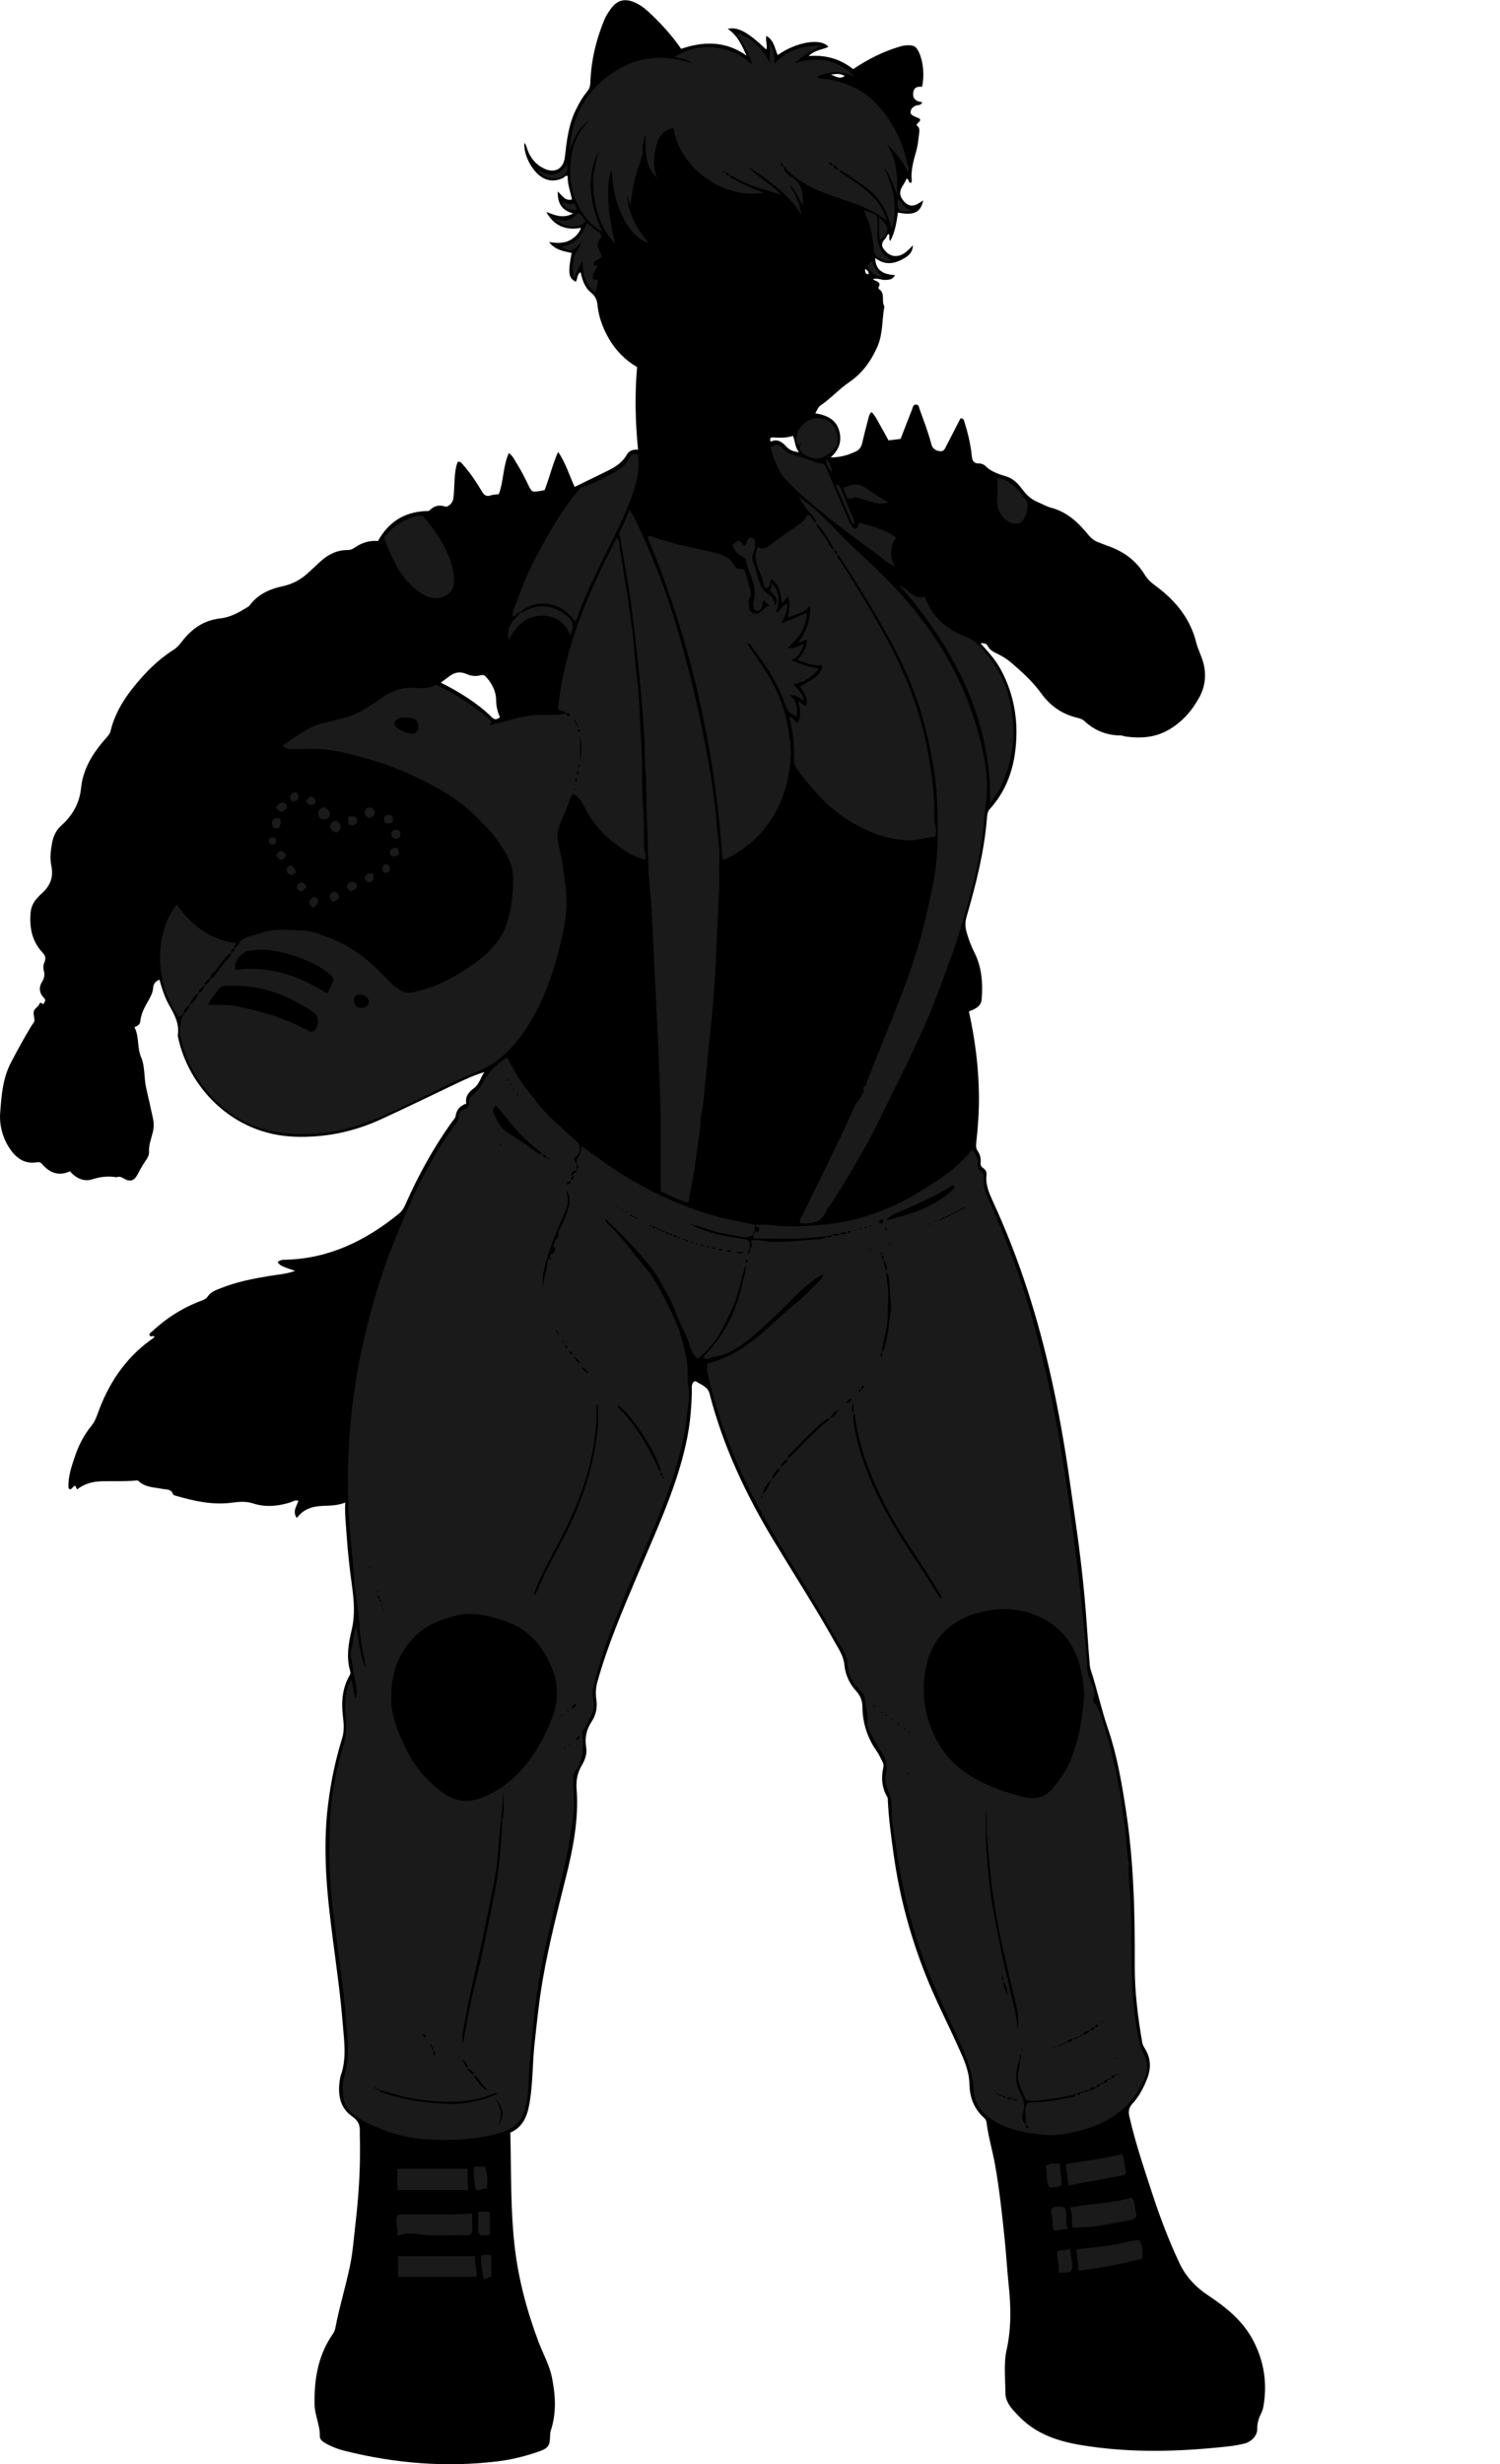 <?xml version="1.0" encoding="utf-8"?>
<!-- Generator: Adobe Illustrator 24.0.2, SVG Export Plug-In . SVG Version: 6.00 Build 0)  -->
<svg version="1.1" id="Layer_1" xmlns="http://www.w3.org/2000/svg" xmlns:xlink="http://www.w3.org/1999/xlink" x="0px" y="0px"
	 viewBox="0 0 240.66 395.1" style="enable-background:new 0 0 240.66 395.1;" xml:space="preserve">
<style type="text/css">
	.st0{fill:#1A1A1A;}
</style>
<g>
	<path d="M81.88,341.93c0.15,6.1,0.01,12.11,0.67,18.06c0.59,5.31,1.96,10.47,3.85,15.49c0.73,1.93,1.77,3.74,2.17,5.8
		c0.56,2.82,0.72,5.62-0.19,8.39c-0.12,0.36-0.12,0.7-0.13,1.06c-0.03,1.36-0.33,1.82-1.66,2.29c-2.19,0.77-4.43,1.34-6.74,1.62
		c-8.27,1.01-16.43,0.34-24.5-1.67c-1.09-0.27-2.13-0.66-3.11-1.22c-0.46-0.26-0.95-0.6-0.93-1.16c0.05-1.74-0.81-3.32-0.84-5.05
		c-0.08-3.99,0.53-7.78,2.82-11.16c0.23-0.33,0.42-0.65,0.5-1.06c0.65-3.44,1.71-6.79,2.4-10.22c0.42-2.08,0.57-4.19,0.81-6.28
		c0.52-4.44,0.83-8.91,0.75-13.39c-0.01-0.56-0.04-1.12-0.02-1.68c0.03-1.02-0.26-1.74-1.2-2.39c-2.01-1.38-2.34-3.49-2.03-5.76
		c0.04-0.28,0.08-0.56,0.17-0.82c0.99-2.77,0.53-5.57,0.31-8.39c-0.35-4.46-0.99-8.88-1.56-13.31c-0.45-3.52-0.89-7.05-1.08-10.59
		c-0.2-3.72-0.17-7.43,0.29-11.13c0.44-3.6,1.17-7.13,2.25-10.6c0.35-1.12,0.3-2.28,0.15-3.44c-0.29-2.33-0.15-4.61,1.07-6.71
		c0.14-0.24,0.15-0.41,0.08-0.66c-0.65-2.23-0.28-4.44,0.24-6.61c0.56-2.35,0.38-4.66,0.06-7.01c-0.37-2.69-0.68-5.38-0.86-8.09
		c-0.11-1.75-0.34-3.49-0.23-5.32c-1.23,0.48-2.41,0.48-3.56,0.53c-1.68,0.06-3.15,0.48-4.21,1.95c-0.74-1.05-0.04-1.87,0.26-2.76
		c-0.51-0.19-0.93,0.13-1.36,0.27c-1.96,0.61-3.96,0.78-5.9,0.15c-1.16-0.38-2.23-0.28-3.36-0.13c-3.08,0.42-6.04-0.23-8.98-1.08
		c-0.19-0.05-0.48-0.13-0.52-0.26c-0.29-0.9-1.1-0.74-1.74-0.87c-1.32-0.26-2.72-0.23-3.79-1.25c-0.16-0.15-0.38-0.09-0.57-0.07
		c-1.76,0.14-3.52,0.06-5.28,0.1c-1.46,0.03-2.83,0.37-4.02,1.32c-0.12-0.25-0.2-0.43-0.28-0.6c-0.39,0.05-0.47,0.53-0.85,0.58
		c-0.18-0.06-0.24-0.21-0.24-0.37c-0.07-1.71,0.49-3.3,1.02-4.88c0.59-1.78,1.45-3.46,2.65-4.93c0.68-0.83,0.95-1.84,1.32-2.8
		c1.8-4.62,4.55-8.49,8.68-11.32c0.06-0.04,0.08-0.11,0.13-0.18c-0.21-0.26-0.56,0.12-0.77-0.18c-0.14-0.35,0.18-0.48,0.37-0.65
		c2.3-2.15,4.91-3.81,7.87-4.92c0.43-0.16,0.81-0.29,1.12-0.76c0.46-0.7,1.33-0.98,2.11-1.29c2.49-1,5.11-1.5,7.75-1.94
		c1.33-0.22,2.69-0.3,4.12-0.81c-0.58-0.2-1.04-0.34-1.49-0.52c-0.47-0.19-0.99-0.33-1.32-0.88c0.38-0.38,0.84-0.38,1.3-0.39
		c6.98-0.18,12.86-3.08,18.16-7.39c0.43-0.35,0.74-0.8,0.97-1.33c2.08-4.71,4.54-9.22,7.56-13.41c0.21-0.29,0.52-0.58,0.56-0.9
		c0.14-1.03,0.71-1.65,1.71-2c-0.21-1.16,0.4-1.87,1.26-2.5c0.85-0.63,1.03-1.72,1.65-2.55c-1.61,0.46-3.08,1.16-4.54,1.85
		c-4.04,1.92-8.06,3.89-12.13,5.75c-4.35,1.98-8.93,2.93-13.74,2.76c-10.21-0.36-17.15-8.18-18.76-16.04
		c-0.02-0.08-0.04-0.16-0.03-0.24c0.31-1.88-0.59-3.39-1.45-4.93c-0.68-1.22-1.09-2.56-1.49-3.97c-0.62,0.26-0.96,0.63-1.01,1.3
		c-0.04,0.68-0.33,1.29-0.67,1.89c-0.63,1.1-1.28,2.21-1.4,3.52c-0.04,0.51-0.46,0.7-0.93,0.91c0.8,1.54,0.4,3.24,1.06,4.79
		c0.66,1.54,0.45,3.3,0.82,4.94c0.37,1.63,0.74,3.26,1.09,4.89c0.16,0.75,0.16,1.49-0.03,2.25c-0.26,1.04-0.67,2.04-0.6,3.15
		c0.03,0.52-0.27,1-0.57,1.42c-0.48,0.69-0.88,1.42-1.27,2.17c-0.55,1.06-1.22,1.24-2.26,0.62c-0.34-0.21-0.62-0.31-0.99-0.21
		c-0.08,0.02-0.16,0.03-0.24,0.02c-1.29-0.2-2.49-0.06-3.78,0.35c-1.3,0.42-2.59-0.14-3.58-1.29c-1.75,0.82-3.21,0.28-4.44-1.12
		c-0.22-0.25-0.43-0.4-0.82-0.33c-2.14,0.39-3.54-0.83-4.55-2.42c-1.01-1.6-1.52-3.56-1.39-5.37c0.2-2.78,0.39-5.63,1.75-8.22
		c1.06-2.02,2.14-4.01,3.33-5.95c0.17-0.27,0.45-0.51,0.43-0.84c-0.04-0.56-0.29-1.19,0-1.64c0.25-0.37,0.74-0.61,0.84-1.08
		c0.31-0.12,0.4,0.12,0.57,0.19c0.39-0.64,0.42-0.68,0.11-1.01c-0.8-0.86-0.86-1.73-0.24-2.71c0.3-0.48,0.39-1.05,0.23-1.62
		c-0.14-0.49-0.1-0.98,0.09-1.41c0.29-0.65,0.12-1.07-0.34-1.57c-1.69-1.83-2.1-4.04-1.87-6.45c0.09-0.92,0.5-1.67,1.11-2.33
		c0.24-0.27,0.49-0.52,0.76-0.76c1.29-1.16,1.82-2.59,1.45-4.3c-0.26-1.24-0.11-2.48,0.11-3.69c0.2-1.07,0.64-2.06,1.48-2.81
		c1.8-1.6,2.93-3.56,3.17-5.98c0.32-3.22,1.99-5.76,4.06-8.09c0.29-0.33,0.57-0.62,0.68-1.09c0.82-3.4,2.8-6.13,5.09-8.68
		c1.5-1.67,3.17-3.17,5.07-4.37c0.56-0.35,0.95-0.86,1.34-1.36c1.56-2,3.47-3.34,6.08-3.63c1.52-0.17,2.89-0.88,4.18-1.69
		c0.2-0.12,0.42-0.21,0.57-0.42c1.31-1.77,3.19-2.6,5.26-3.05c1.65-0.35,3.05-1.13,4.26-2.29c0.58-0.55,1.17-1.09,1.76-1.63
		c1.24-1.16,2.67-1.88,4.4-1.89c0.37,0,0.73-0.09,1.02-0.3c1.18-0.84,2.47-1.27,3.87-1.15c1.69-3.02,4.17-4.62,7.56-4.79
		c0.24-0.01,0.56,0.04,0.69-0.1c0.72-0.7,1.48-0.97,2.5-0.64c0.52,0.17,1.24-0.6,1.33-1.21c0.22-1.54,0.12-3.11,0.37-4.66
		c0.08-0.48,0.19-0.91,0.36-1.3c0.48-0.06,0.64,0.25,0.84,0.48c1.17,1.32,2.14,2.79,3.04,4.3c0.37,0.63,0.75,0.84,1.44,0.6
		c0.37-0.13,0.78-0.12,1.25-0.18c0.8-2.07,0.64-4.42,1.62-6.6c0.67,0.49,0.92,1.13,1.27,1.69c0.68,1.08,1.27,2.22,1.82,3.37
		c0.6,1.24,0.59,1.25,2,1.01c0.2-0.03,0.39-0.08,0.64-0.12c0.78-1.95,1.24-4.04,2.17-6.14c1.25,1.82,1.8,3.79,2.66,5.62
		c1.79-0.88,3.54-1.73,5.28-2.58c1.23-0.6,2.37-1.31,3.07-2.57c0.36-0.65,0.99-0.88,1.82-0.82c-0.45-4.45-0.54-8.83-0.16-13.24
		c-1.96-1.15-3.44-2.69-4.54-4.59c-0.94-1.64-1.6-3.38-1.8-5.27c-0.08-0.81-0.31-1.5-1.02-2.06c-1.02-0.8-1.41-1.99-1.69-3.28
		c-0.65,0.34-0.46,1.06-0.78,1.52c-1.17-0.61-1.29-1.37-0.67-4.62c-1.32-0.29-2.69-0.49-3.61-1.75c1.36,0.22,2.65,0.26,3.79-0.57
		c0.55-0.4,1.03-0.87,1.32-1.71c-2.53,0.47-4.36-0.38-5.57-2.54c1.35,0.48,2.66,1.14,4.3,0.24c-1.82-0.52-2.51-1.65-2.45-3.53
		c0.74,0.69,1.18,1.58,2.28,1.28c-0.27-1.28-0.74-2.47-0.69-3.74c-0.38-0.18-0.51,0.18-0.73,0.29c-1.03,0.49-2.07,0.58-3.11,0.06
		c-1.71-0.84-3.26-3.59-3.12-5.68c0.34,0.34,0.37,0.72,0.49,1.05c0.49,1.38,1.36,2.44,2.68,3.07c1.74,0.83,3.13,0.03,3.34-1.87
		c0.29-2.53,0.57-5.07,1.69-7.41c0.52-1.08,1.1-2.13,1.87-3.06c0.36-0.43,0.5-0.85,0.52-1.4c0.12-3.5,0.9-6.86,2.24-10.09
		c0.27-0.66,0.67-1.27,1.1-1.85c0.98-1.31,2.14-1.63,3.66-1.01c0.9,0.37,1.67,0.94,2.37,1.59c1.91,1.77,3.66,3.68,5.2,5.9
		c3.64-1.23,7.18-1.28,10.5,1.1c-0.74-1.62-1.42-3.24-3.03-4.3c1.64-0.37,3.24,0.51,6.18,3.31c0.27-0.67-0.18-1.37,0.03-2.18
		c1.3,0.76,1.31,2.06,1.82,3.07c2.94-2.09,6.95-2.8,8.13-1.31c-1,0.47-2.19,0.49-3.18,1.47c2.76-0.22,5.1,0.47,7.15,2.1
		c2.32-1.57,4.76-2.8,7.42-3.6c0.39-0.12,0.77-0.2,1.17-0.22c1.16-0.07,1.56,0.18,2.03,1.26c0.64,1.46,0.83,3.63,0.44,5.38
		c-0.58-0.02-1.22-0.03-1.39,0.79c-0.24,1.15,0.44,1.57,1.42,1.69c-0.24,0.54-0.61,0.43-0.91,0.51c-0.5,0.14-0.87,0.47-0.96,0.97
		c-0.1,0.57,0.45,0.69,0.82,0.89c0.24,0.13,0.55,0.13,0.72,0.42c0,0.4-0.51,0.47-0.59,0.93c0.55,0.3,0.47,0.88,0.4,1.42
		c-0.12,0.91-0.2,1.84-0.45,2.71c-0.46,1.58-0.89,3.14-0.72,4.8c0.01,0.11-0.01,0.24-0.19,0.28c-0.43,0-0.15-0.61-0.65-0.67
		c-0.36,1.1-1.71,1.95-0.56,3.46c1.05,1.37,2.07,0.88,3.23,0.01c-0.39,2.09-1.68,2.43-4.05,1.97c-0.22,1.54-0.44,3.1-1.23,4.56
		c-0.32-0.43,0.01-0.82-0.24-1.14c-0.31,0.14-0.33,0.51-0.54,0.73c-0.5,0.54-0.78,1.06-0.21,1.78c0.63,0.8,1.37,1.17,2.26,1
		c0.97-0.18,1.58-0.89,2.37-1.68c-0.07,1.29-0.87,1.79-1.66,2.22c-1.47,0.81-2.96,0.94-4.38-0.19c0,1.76,1.03,2.65,3.16,2.74
		c-0.34,0.63-0.62,0.73-1.57,0.78c-0.62,0.03-1.2-0.38-2-0.12c0.54,0.37,1.45,0.41,0.93,1.3c-0.04,0.07,0.03,0.26,0.1,0.31
		c1.03,0.69,0.31,1.91,0.84,2.75c-0.4,2.14-0.21,4.38-1.12,6.45c-1.02,2.32-2.42,4.27-4.55,5.72c-1.62,1.1-2.93,2.6-4.56,3.7
		c-0.39,0.27-0.57,0.76-0.85,1.27c1.68,0.29,3.19,0.85,3.77,2.62c0.55,1.68,0.14,3.14-1.31,4.45c1.55,0.01,2.84-0.38,4.07-0.97
		c0.57-0.27,0.87-0.76,1.01-1.39c0.29-1.32,0.64-2.62,0.98-3.93c0.09-0.33,0.15-0.69,0.51-0.98c0.63,0.65,0.98,1.45,1.41,2.19
		c0.44,0.76,0.85,1.53,1.3,2.35c0.62-0.07,1.25-0.15,1.94-0.23c0.61-1.58,1.22-3.17,1.85-4.76c0.12-0.31,0.16-0.78,0.64-0.75
		c0.47,0.03,0.46,0.47,0.58,0.8c0.66,1.83,1.37,3.65,1.86,5.54c0.19,0.74,0.65,1.02,1.33,1.13c0.71,0.12,0.86-0.42,1.1-0.88
		c0.76-1.48,1.52-2.95,2.25-4.38c0.49,0,0.55,0.27,0.63,0.55c0.54,1.75,0.98,3.53,1.17,5.36c0.08,0.76,0.2,1.33,1.16,1.32
		c0.33,0,0.76,0.14,0.99,0.37c0.97,0.98,2.22,1.35,3.47,1.74c1.21,0.38,1.98,1.35,2.7,2.3c0.66,0.86,1.45,1.46,2.43,1.86
		c0.66,0.27,1.3,0.65,1.98,0.83c2.58,0.67,4.38,2.39,5.99,4.36c0.48,0.58,1.02,0.99,1.71,1.23c0.49,0.17,0.96,0.38,1.45,0.55
		c2.5,0.86,4.51,2.35,5.9,4.63c0.42,0.69,1,1.23,1.66,1.71c3.18,2.33,5.6,5.2,6.58,9.13c0.31,1.23,0.96,2.34,1.23,3.61
		c0.4,1.89,0.14,3.64-0.8,5.31c-1.22,2.17-2.83,3.97-5.03,5.18c-2.12,1.17-4.41,1.3-6.76,0.97c-0.24-0.03-0.47-0.16-0.7-0.16
		c-2.26-0.01-4.21-0.76-5.87-2.31c-0.37-0.35-0.92-0.47-1.42-0.6c-2.3-0.6-4.12-1.91-5.5-3.82c-1.39-1.92-3.12-3.5-4.93-5.02
		c-0.61-0.52-1.29-0.94-2.01-1.29c-0.65-0.31-1.3-0.61-1.66-1.31c-0.2-0.4-0.6-0.48-1.15-0.43c1.24,1.38,2.44,2.69,3.28,4.27
		c2.13,3.99,2.83,8.24,2.32,12.73c-0.41,3.63-1.66,6.87-4.14,9.6c-0.41,0.45-0.4,1.05-0.45,1.58c-0.45,5.35-1.76,10.51-3.25,15.64
		c-0.25,0.85-0.24,1.64-0.01,2.46c0.32,1.15,0.73,2.24,1.27,3.32c1.19,2.34,1.36,4.89,1.16,7.47c-0.1,1.2-1.08,1.56-2.05,1.96
		c0.99,4.47,1.57,8.97,1.61,13.53c0.02,2.44-0.14,4.87-0.41,7.3c-0.06,0.52-0.13,1.04,0.19,1.51c0.41,0.58,0.56,1.22,0.49,1.92
		c-0.04,0.34,0.05,0.59,0.36,0.81c0.37,0.25,0.65,0.61,0.59,1.11c-0.2,1.63,0.46,3.05,1.1,4.45c4.21,9.15,7.22,18.69,9.37,28.51
		c1.23,5.6,2.2,11.25,2.99,16.93c0.54,3.87,1.14,7.73,1.6,11.6c0.32,2.65,0.6,5.31,0.82,7.98c0.25,3.06,0.42,6.13,0.69,9.19
		c0.02,0.24,0.06,0.48,0.14,0.7c1.03,3.11,1.69,6.32,2.76,9.42c1.45,4.22,2.2,8.62,2.88,13.03c1.27,8.28,1.47,16.62,1.43,24.97
		c-0.02,4.15,0.49,8.26,1.2,12.35c0.06,0.36,0.24,0.68,0.43,0.98c1,1.58,1,3.21,0.32,4.91c-0.57,1.42-1.26,2.77-2.3,3.89
		c-0.6,0.64-0.7,1.26-0.52,2.06c0.95,4.19,2.33,8.25,3.66,12.33c1.25,3.82,2.67,7.58,4.39,11.22c1.03,2.19,2.65,3.88,4.64,5.19
		c2.89,1.92,5.54,4.07,7.19,7.22c1.74,3.33,2.28,6.85,1.63,10.55c-0.07,0.39-0.19,0.78-0.37,1.13c-0.39,0.79-0.64,1.58-0.62,2.49
		c0.02,1.07-0.95,2.07-2.07,2.34c-1.56,0.39-3.16,0.52-4.74,0.67c-7.11,0.68-14.2,0.75-21.28-0.4c-3.89-0.63-7.43-1.8-10.22-4.72
		c-1.02-1.07-2.1-2.12-2.1-3.76c0-2.29-0.3-4.6,0.21-6.87c0.77-3.47,0.68-6.97,0.31-10.48c-0.26-2.46-0.39-4.93-0.65-7.39
		c-0.41-3.92-0.83-7.84-1.52-11.73c-0.4-2.27-1.08-4.48-1.36-6.77c-0.04-0.3-0.15-0.54-0.36-0.73c-1.63-1.44-2.35-3.27-2.39-5.41
		c-0.04-2.25-1-4.24-1.9-6.23c-1.69-3.74-3.57-7.39-5.09-11.21c-2.48-6.24-4.23-12.67-5.16-19.33c-0.41-2.92-0.81-5.84-0.95-8.79
		c-0.01-0.16,0.02-0.35-0.06-0.47c-0.92-1.53-1.03-3.15-0.65-4.85c0.08-0.36-0.05-0.7-0.23-1.03c-0.26-0.45-0.44-0.95-0.74-1.37
		c-1.58-2.2-2.38-4.64-2.4-7.36c-0.01-0.87-0.33-1.69-0.96-2.38c-1.1-1.21-1.77-2.61-1.93-4.27c-0.13-1.38-0.92-2.53-1.58-3.71
		c-3.08-5.51-6.51-10.8-9.77-16.2c-4.46-7.4-8.12-15.15-10.28-23.55c-0.28-1.1-1.32-1.42-2.1-1.92c-0.42-0.27-0.76,0.31-0.75,0.89
		c0.03,1.36-0.06,2.71-0.17,4.07c-0.28,3.44-1.09,6.75-2.13,10.02c-1.75,5.48-4.16,10.69-6.39,15.97
		c-2.39,5.64-4.81,11.28-6.46,17.2c-0.27,0.96-0.29,1.9-0.16,2.84c0.18,1.3-0.07,2.48-0.77,3.53c-0.85,1.27-1.11,2.62-0.86,4.1
		c0.18,1.09-0.22,2.07-0.74,2.96c-0.68,1.18-0.91,2.36-0.8,3.74c0.36,4.83-0.56,9.53-1.73,14.19c-1.34,5.36-2.72,10.72-3.67,16.17
		c-0.6,3.41-0.95,6.86-1.33,10.31c-0.37,3.29-0.26,6.61-0.86,9.88C84.57,339.38,83.82,341.1,81.88,341.93z M70.72,109.44
		c3.06,1.56,5.85,3.26,8.21,5.58c0.43,0.43,0.83,0.36,1.29-0.04c-0.42-0.86-0.61-1.77-0.62-2.73c-0.02-1.41-0.64-2.6-1.56-3.66
		c-0.26-0.3-0.51-0.43-0.93-0.32c-0.75,0.21-1.52,0.12-2.23-0.19c-1.13-0.49-2.09-0.26-2.99,0.51
		C71.55,108.86,71.18,109.1,70.72,109.44z M128.2,72.51c-0.7-0.84-0.6-1.79-0.98-2.62c-1.06,0.35-2.09,0.31-3.12,0.25
		c-0.51-0.03-0.66,0.15-0.45,0.68c1.06-0.54,1.83,0.05,2.49,0.76C126.64,72.15,127.23,72.4,128.2,72.51z M135.53,12.19
		c-0.79-0.5-1.51-0.3-2.22-0.23C134,12.18,134.66,12.78,135.53,12.19z M138.77,43.14c0.08,0.32-0.08,0.85,0.6,0.81
		C139.37,43.51,139.16,43.28,138.77,43.14z"/>
</g>
<g>
	<path class="st0" d="M121.15,196.37c0.87,0.02,1.75-0.05,2.6,0.06c2.41,0.32,4.81,0.23,7.23,0.02c2.2-0.19,4.38-0.47,6.51-1.04
		c3.26-0.87,6.38-2.14,9.29-3.88c1.34-0.81,2.69-1.61,3.98-2.49c1.45-0.99,2.78-2.08,3.99-3.34c0.41-0.43,0.81-0.88,1.26-1.36
		c0.6,0.78,0.98,1.47,0.89,2.36c-0.04,0.44-0.02,0.83,0.49,1.1c0.39,0.2,0.52,0.68,0.46,1.14c-0.19,1.37,0.4,2.54,0.92,3.73
		c2.19,5.02,4.23,10.09,5.84,15.33c1.51,4.93,2.77,9.93,3.84,14.97c0.79,3.72,1.48,7.45,2.07,11.2c0.46,2.95,0.92,5.9,1.3,8.86
		c0.39,3.12,0.81,6.24,1.19,9.36c0.28,2.27,0.49,4.54,0.72,6.82c0.28,2.79,0.59,5.57,0.71,8.38c0.03,0.7,0.26,1.37,0.57,2.02
		c0.4,0.84,0.82,1.69,0.4,2.68c-0.09,0.2-0.08,0.49,0.1,0.68c1.07,1.19,1.3,2.74,1.76,4.17c1.04,3.24,1.71,6.58,2.37,9.91
		c0.36,1.85,0.48,3.74,0.79,5.6c0.35,2.02,0.27,4.09,0.69,6.1c0.02,0.08,0.02,0.16,0.01,0.24c-0.16,2.19,0.2,4.37,0.29,6.55
		c0.16,4.27,0.04,8.54,0.25,12.79c0.14,2.97,0.46,5.95,1.09,8.89c0.15,0.71,0.34,1.33,0.68,1.96c0.77,1.4,0.78,2.82,0.11,4.29
		c-2.21,4.89-6.23,7.3-11.25,8.38c-1.39,0.3-2.8,0.58-4.22,0.47c-3.34-0.27-6.63-0.73-9.43-2.84c-1.39-1.05-2.35-2.42-2.42-4.11
		c-0.13-2.99-1.18-5.64-2.4-8.29c-2.27-4.94-4.67-9.83-6.39-15c-1.04-3.15-1.88-6.36-2.57-9.62c-0.56-2.65-0.94-5.32-1.37-7.99
		c-0.23-1.43-0.52-2.93-0.43-4.33c0.11-1.59-0.58-2.84-0.96-4.22c-0.1-0.36-0.13-0.71-0.04-1.05c0.32-1.22,0.31-2.35-0.38-3.5
		c-0.75-1.24-1.55-2.45-2.17-3.77c-0.26-0.56-0.45-1.1-0.38-1.7c0.15-1.26-0.3-2.46-0.4-3.69c-0.05-0.59-0.78-1.13-1.23-1.68
		c-0.88-1.05-1.47-2.22-1.5-3.62c-0.03-1.45-0.91-2.57-1.58-3.74c-1.2-2.11-2.46-4.19-3.67-6.29c-1.35-2.34-2.85-4.59-4.24-6.91
		c-2.06-3.43-4.1-6.85-5.92-10.42c-2.1-4.12-3.88-8.36-5.29-12.77c-0.72-2.23-1.32-4.49-1.83-6.78c-0.09-0.42-0.01-0.87-0.01-1.37
		c3.8-0.92,6.85-3.14,9.71-5.68c1.51-1.34,2.95-2.77,4.54-4.01c1.44-1.12,2.57-2.53,3.92-3.72c0.24-0.22,0.32-0.5,0.46-0.93
		c-0.86,0.39-1.48,0.94-2.14,1.42c-1.83,1.33-3.24,3.12-4.9,4.63c-2.46,2.24-4.76,4.67-7.73,6.32c-0.94,0.52-1.94,0.76-2.95,0.93
		c-0.46,0.08-0.82,0.46-1.34,0.24c-0.27-0.29,0.03-0.53,0.28-0.79c3.15-3.31,4.99-7.28,5.89-11.73c0.15-0.72,0.55-1.39,0.38-2.46
		c-0.59,2.01-0.95,3.8-1.55,5.52c-0.64,1.83-1.55,3.52-2.45,5.21c-0.88,1.67-2.16,3.03-3.58,4.25c-1.09-0.71-1.26-1.87-1.59-2.81
		c-0.57-1.6-1.48-3.03-2.02-4.62c-0.65-1.9-1.74-3.58-2.69-5.32c-0.69-1.26-1.66-2.38-2.6-3.48c-1.83-2.15-3.82-4.15-5.87-6.1
		c-0.21,0.24-0.06,0.4,0.08,0.53c2.35,2.18,4.18,4.81,6.24,7.23c0.94,1.1,1.71,2.35,2.38,3.63c1.05,2.01,2.13,4.01,2.92,6.15
		c0.54,1.46,0.87,2.99,1.22,4.51c0.39,1.68,0.11,3.38,0.4,5.08c0.27,1.59-0.21,3.22-0.34,4.83c-0.15,1.84-0.56,3.63-1.01,5.42
		c-0.78,3.12-1.85,6.13-3.02,9.11c-1.97,5.02-4.27,9.91-6.28,14.92c-1.25,3.12-2.54,6.22-3.49,9.45c-0.45,1.54-0.91,3.06-1.22,4.64
		c-0.13,0.66,0.04,1.25,0.11,1.82c0.11,0.82-0.01,1.54-0.37,2.22c-0.4,0.76-0.68,1.59-1.24,2.28c-0.18,0.22-0.22,0.5-0.18,0.86
		c0.2,1.99,0.17,3.95-1.07,5.7c-0.48,0.68-0.44,1.44-0.39,2.32c0.11,1.85,0.17,3.72-0.1,5.6c-0.23,1.59-0.46,3.18-0.75,4.76
		c-0.59,3.28-1.53,6.47-2.27,9.7c-0.83,3.66-1.77,7.29-2.34,11.01c-0.37,2.41-0.76,4.81-0.95,7.24c-0.25,3.15-0.7,6.28-0.76,9.46
		c-0.03,1.46-0.2,2.96-0.65,4.41c-0.61,1.95-1.83,2.96-3.81,3.55c-3.91,1.16-7.89,1.33-11.87,1.09c-2.68-0.16-5.33-0.79-7.84-1.86
		c-1.6-0.68-3.16-1.38-4.43-2.61c-0.57-0.55-0.91-1.22-1.05-1.94c-0.23-1.18-0.29-2.4,0.05-3.59c0.73-2.51,0.75-5.03,0.43-7.62
		c-0.15-1.24-0.2-2.52-0.31-3.79c-0.16-1.76-0.41-3.51-0.63-5.27c-0.18-1.44-0.37-2.89-0.56-4.33c-0.22-1.71-0.37-3.43-0.68-5.14
		c-0.15-0.81-0.17-1.65-0.25-2.47c-0.41-4.33-0.45-8.69-0.22-13.03c0.22-4.02,1-8.01,2.21-11.87c0.55-1.76,0.31-3.49,0.21-5.28
		c-0.09-1.59,0.02-3.27,0.93-4.89c0.44,1.1,0.25,2.18,0.76,3.07c0.31-1.21,0-2.38-0.24-3.52c-0.22-1.04-0.28-2.1-0.55-3.12
		c-0.2-0.75,0.15-1.49,0.28-2.22c0.15-0.87,0.14-1.79,0.59-2.67c0.32,2.28,0.67,4.51,1.42,6.65c0.07-1.05-0.3-2.04-0.46-3.06
		c-0.16-1.09-0.38-2.16-0.42-3.27c-0.07-1.89-0.37-3.76-0.65-5.62c-0.12-0.78-0.21-1.58-0.24-2.35c-0.11-2.18-0.38-4.34-0.58-6.5
		c-0.37-3.93-0.49-7.86-0.41-11.79c0.07-3.08,0.31-6.15,0.66-9.22c0.43-3.79,1.11-7.52,1.96-11.23c1.41-6.19,3.35-12.2,5.84-18.03
		c1.11-2.59,2.18-5.2,3.51-7.69c1.59-2.97,3.26-5.9,5.32-8.58c0.22-0.28,0.43-0.58,0.44-0.95c0.02-0.72,0.37-1.2,1.03-1.43
		c0.55-0.19,0.74-0.56,0.66-1.1c-0.07-0.45,0.14-0.77,0.48-1.02c0.83-0.63,1.39-1.45,1.88-2.35c0.85-1.58,2.12-2.78,3.69-3.76
		c0.67,0.82,1.02,1.87,1.58,2.79c0.9,1.49,2.03,2.79,3.08,4.15c1.07,1.39,2.27,2.67,3.59,3.82c0.96,0.83,1.85,1.73,2.81,2.56
		c0.86,0.75,0.94,1.78,0.08,2.53c-0.12,0.1-0.24,0.21-0.38,0.33c0.14,0.3,0.06,0.72,0.54,0.76c-0.1,0.36-0.08,0.73-0.02,1.1
		c-0.33,0.07-0.67,0.15-0.88,0.43c-0.2,0.26-0.13,0.42,0.23,0.37c-0.16,0.27-0.46,0.5-0.31,0.88c-0.39,0.01-0.52,0.3-0.79,0.63
		c0.59-0.01,0.72-0.28,0.75-0.66c0.32-0.2,0.61-0.41,0.32-0.84c0.01-0.43,0.76-0.31,0.63-0.85c0.35-0.33,0.3-0.68,0.03-1.03
		c-0.02-0.27-0.11-0.55,0.05-0.81c0.62-1,0.62-1,0.69-1.97c1.53,1.09,3.01,2.18,4.52,3.21c5.12,3.48,10.63,6.17,16.57,7.92
		c2.21,0.65,4.49,0.99,6.74,1.48c-0.03,0.33-0.06,0.66-0.08,0.98c-0.24,0.13-0.21,0.35-0.17,0.57c-0.5,0.35-1.04,0.54-1.65,0.43
		c-1.08-0.19-2.15-0.43-3.23-0.61c-1.62-0.27-3.12-0.99-4.73-1.33c-0.12-0.17-0.25-0.3-0.42-0.05c0.15,0.09,0.3,0.07,0.46,0.02
		c-0.08,0.3,0.19,0.29,0.34,0.36c2.29,1.02,4.73,1.5,7.18,1.84c1.31,0.19,1.47,0.28,1.5,1.66c-0.24,0.19-0.27,0.45-0.41,0.91
		c0.54-0.37,0.45-0.66,0.38-0.95c0.7-0.31,0.07-0.91,0.26-1.33c1.09-0.2,2.12,0.23,3.18,0.24c2.14,0.02,4.27-0.13,6.38-0.33
		c0.79-0.07,1.66,0.01,2.41-0.41c0.3-0.17,0.82,0.3,0.95-0.33c0.42,0.01,0.9,0.32,1.2-0.24c0.42,0.01,0.9,0.32,1.21-0.24
		c0.21,0.04,0.44,0.18,0.63-0.14c-0.24-0.04-0.45-0.07-0.59,0.17c-0.39,0.13-0.86-0.15-1.21,0.23c-0.39,0.14-0.86-0.14-1.2,0.24
		c-2.85,0.42-5.71,0.62-8.6,0.53c-1.34-0.04-2.68-0.01-4.03-0.01c-0.02-0.31-0.03-0.51-0.04-0.71c0.3-0.11,0.24-0.34,0.18-0.57
		c0.26,0.16,0.53,0.41,0.74-0.05c0.19-0.42-0.11-0.44-0.4-0.52C121.32,196.7,121.32,196.43,121.15,196.37z M101.89,195.23
		c0.12,0.17,0.25,0.3,0.42,0.05c-0.15-0.09-0.3-0.07-0.46-0.02c0.02-0.42-0.26-0.27-0.47-0.25c0.03-0.28-0.09-0.32-0.32-0.21
		c0.05,0.19,0.22,0.15,0.35,0.18C101.5,195.21,101.71,195.19,101.89,195.23z M152.15,195.02c0.16-0.08,0.38-0.06,0.43-0.29
		c0.18-0.03,0.46,0.05,0.39-0.31c0.23,0.08,0.44,0.07,0.62-0.12c0.16-0.07,0.36-0.07,0.47-0.26c0.17-0.05,0.37-0.06,0.48-0.24
		c0.11-0.06,0.3-0.02,0.32-0.22c-0.24-0.08-0.35-0.02-0.29,0.25c-0.22-0.05-0.5-0.2-0.48,0.24c-0.23-0.05-0.51-0.19-0.47,0.25
		c-0.23-0.09-0.45-0.13-0.61,0.13c-0.17,0.05-0.45-0.03-0.39,0.31c-0.21-0.01-0.5-0.14-0.44,0.28c-0.23-0.09-0.45-0.13-0.61,0.13
		c-0.17,0.05-0.45-0.02-0.38,0.32c-0.15-0.05-0.3-0.07-0.45,0.03c0.18,0.23,0.31,0.12,0.42-0.06c0.18-0.05,0.46,0.03,0.38-0.32
		C151.77,195.22,151.98,195.21,152.15,195.02z M89.5,213.62c-0.05,0.15-0.07,0.3,0.03,0.45c0.23-0.18,0.12-0.31-0.06-0.42
		c-0.04-0.13,0.01-0.3-0.18-0.35C89.18,213.53,89.22,213.65,89.5,213.62z M160.21,335.87c0.13,0.24,0.35,0.21,0.57,0.18
		c0.12,0.46,0.47,0.21,0.73,0.23c0.23,0.56,0.65,0.21,0.99,0.21c0.21,0.57,0.57,0.22,0.89,0.12c-0.31-0.03-0.62-0.06-0.93-0.08
		c-0.28-0.33-0.66-0.14-0.99-0.2c-0.15-0.36-0.47-0.19-0.73-0.23c-0.11-0.3-0.34-0.24-0.56-0.18c0.05-0.28-0.07-0.33-0.3-0.23
		C159.91,335.87,160.08,335.83,160.21,335.87z M60.39,334.88c0.11,0.3,0.34,0.24,0.56,0.18c-0.06,0.42,0.36,0.41,0.54,0.48
		c2.97,1.07,6.07,1.52,9.19,1.73c1.66,0.11,3.33,0.11,4.98-0.23c1.39-0.28,2.74-0.66,4.23-1.36c-0.35-0.03-0.48-0.09-0.58-0.05
		c-3.55,1.51-7.26,1.55-11,1.14c-0.73-0.08-1.47-0.19-2.21-0.32c-1.77-0.31-3.46-0.92-5.2-1.35c-0.13-0.24-0.35-0.21-0.57-0.18
		c0.01-0.28-0.13-0.3-0.34-0.18C60.1,334.91,60.26,334.87,60.39,334.88z M170.12,327.94c0.19-0.02,0.38-0.03,0.51-0.21
		c0.17-0.07,0.39-0.04,0.44-0.28c0.45-0.02,0.92-0.01,1.09-0.57c0.23,0.09,0.45,0.13,0.61-0.13c0.18-0.04,0.39-0.02,0.47-0.25
		c0.19-0.01,0.39-0.02,0.52-0.2c0.39-0.24,1-0.18,1.08-0.82c0.42,0.1,0.67-0.04,0.72-0.48c0.33,0.08,0.59,0.05,0.64-0.37
		c-0.36-0.09-0.46,0.19-0.6,0.41c-0.36-0.01-0.57,0.18-0.72,0.48c-0.44,0.16-1.04,0.12-1.09,0.81c-0.22-0.05-0.49-0.22-0.51,0.21
		c-0.21-0.01-0.49-0.16-0.47,0.25c-0.23-0.08-0.44-0.07-0.62,0.12c-0.39,0.14-0.92,0.03-1.08,0.59c-0.21-0.01-0.5-0.15-0.45,0.27
		c-0.22-0.05-0.49-0.21-0.5,0.22c-0.15-0.05-0.3-0.07-0.45,0.03C169.88,328.24,170,328.13,170.12,327.94z M69.35,328.09
		c-0.08,0.23-0.07,0.44,0.12,0.62c0.15,0.29-0.06,0.67,0.27,1.04c-0.04-0.44,0.27-0.85-0.3-1.02c0.09-0.23,0.13-0.45-0.13-0.61
		c-0.04-0.12,0.01-0.3-0.19-0.34C69.02,328.02,69.07,328.14,69.35,328.09z M106.21,197.39c0.13,0.24,0.35,0.21,0.57,0.17
		c0.07,0.45,0.43,0.2,0.66,0.27c0.11,0.3,0.34,0.24,0.56,0.18c-0.01,0.5,0.41,0.21,0.61,0.33c0.12,0.17,0.25,0.3,0.42,0.05
		c-0.15-0.09-0.3-0.07-0.46-0.02c0-0.49-0.41-0.21-0.61-0.33c-0.13-0.24-0.35-0.21-0.57-0.17c-0.07-0.45-0.43-0.2-0.66-0.27
		c-0.11-0.3-0.34-0.24-0.56-0.18c0.05-0.39-0.24-0.27-0.44-0.28c-0.06-0.36-0.31-0.24-0.52-0.2c0-0.49-0.41-0.21-0.61-0.33
		c-0.12-0.17-0.25-0.3-0.42-0.05c0.15,0.09,0.3,0.07,0.46,0.02c0,0.49,0.41,0.21,0.61,0.33c0.11,0.23,0.31,0.21,0.52,0.2
		C105.79,197.39,106.03,197.34,106.21,197.39z M173.99,335.42c0.23-0.11,0.53,0,0.72-0.24c0.38-0.15,0.94,0,1.05-0.61
		c0.42,0.12,0.7,0.02,0.73-0.47c0.23,0.08,0.44,0.07,0.62-0.12c0.29-0.11,0.64-0.16,0.58-0.6c0.23,0.08,0.44,0.07,0.62-0.12
		c0.29-0.11,0.63-0.16,0.59-0.6c0.15,0.05,0.3,0.07,0.45-0.03c-0.18-0.23-0.31-0.12-0.42,0.06c-0.35,0.04-0.66,0.12-0.6,0.59
		c-0.23-0.09-0.45-0.13-0.61,0.13c-0.34,0.05-0.66,0.13-0.59,0.59c-0.23-0.09-0.45-0.13-0.61,0.13c-0.35-0.01-0.54,0.22-0.74,0.46
		c-0.41,0.1-0.93,0.01-1.05,0.61c-0.26,0.02-0.66-0.38-0.72,0.24c-0.23-0.09-0.45-0.13-0.61,0.13c-0.26,0.05-0.55-0.03-0.75,0.2
		c-1.11,0.23-2.21,0.53-3.32,0.67c-1.56,0.19-3.11,0.56-4.7,0.29c-0.56-1.39-1.41-2.67-1.27-4.25c0.06-0.71,0.33-1.38,0.29-2.1
		c0.33-0.33,0.18-0.7,0.08-1.06c-0.13,0.36-0.16,0.72-0.04,1.09c-0.07,0-0.2-0.01-0.21,0.01c-0.45,1.5-0.7,3.01-0.08,4.53
		c0.15,0.36,0.35,0.7,0.51,1.06c0.37,0.84,0.56,1.66,0.27,2.61c-0.19,0.65-0.38,1.47,0.44,1.98c-0.08,0.33-0.05,0.59,0.37,0.64
		c0.09-0.36-0.19-0.46-0.41-0.6c0.04-0.84-0.1-1.67-0.05-2.53c0.05-0.87,0.37-1.08,1.17-1.06c2.01,0.05,3.98-0.35,5.94-0.73
		c0.36-0.07,0.85-0.03,0.99-0.55c0.27,0,0.64,0.35,0.75-0.21C173.61,335.62,173.82,335.62,173.99,335.42z M60.94,256.34
		c-0.05,0.15-0.07,0.3,0.03,0.45c0.23-0.18,0.12-0.31-0.06-0.42c-0.05-0.18,0.05-0.4-0.26-0.66
		C60.75,256.02,60.41,256.32,60.94,256.34z M106.3,236.66c-0.05,0.15-0.07,0.3,0.03,0.45c0.23-0.18,0.12-0.31-0.06-0.42
		c-0.06-0.25,0.07-0.56-0.23-0.73c-0.59-2.31-1.8-4.32-3.11-6.26c-1.08-1.6-2.24-3.18-3.77-4.45c-0.19,0.44,0.16,0.56,0.33,0.73
		c1.44,1.46,2.64,3.1,3.71,4.85c0.88,1.44,1.6,2.94,2.35,4.44c0.12,0.24,0.1,0.65,0.53,0.65
		C106.08,236.2,105.78,236.56,106.3,236.66z M141.47,201.27c0.05-0.15,0.07-0.3-0.03-0.45c-0.23,0.18-0.12,0.31,0.06,0.42
		c0.05,0.26-0.04,0.55,0.2,0.76c0.16,0.64,0.32,1.29,0.47,1.93c0.08,1.45,0.42,2.88,0.32,4.35c-0.1,1.41,0.01,2.82-0.19,4.25
		c-0.21,1.43-0.65,2.8-0.82,4.23c-0.27,0.26-0.24,0.54-0.08,0.88c0.21-0.33,0.13-0.63,0.05-0.92c0.2,0.06,0.25-0.05,0.31-0.23
		c0.5-1.49,0.76-3.04,0.92-4.59c0.11-1.01,0.39-2.06,0.24-3.06c-0.14-0.95-0.11-1.89-0.21-2.83c-0.07-0.71-0.01-1.48-0.55-2.08
		c0.14-0.72,0.21-1.41-0.48-1.93C141.68,201.75,142.02,201.38,141.47,201.27z M109.88,198.78c-0.12-0.17-0.25-0.3-0.42-0.05
		c0.15,0.09,0.3,0.07,0.46,0.02c0.02,0.48,0.29,0.26,0.55,0.22C110.28,198.73,110.06,198.84,109.88,198.78z M138.19,222.81
		c0.26-0.14,0.52-0.28,0.36-0.68c-0.32,0.19-0.44,0.41-0.33,0.71c-0.27-0.04-0.57-0.12-0.46,0.37
		C137.97,223.13,138.12,223.01,138.19,222.81z M87.73,185.63c0.12,0.17,0.25,0.3,0.42,0.05c-0.15-0.09-0.3-0.07-0.46-0.02
		c-0.01-0.45-0.29-0.57-0.68-0.52c-0.1-0.37-0.41-0.53-0.69-0.75c-1.36-1.08-2.63-2.22-3.77-3.56c-1.02-1.19-1.93-2.48-3.06-3.62
		c-0.17,0.4-0.5,0.7-0.35,1.06c0.5,1.23,1.05,2.47,2.19,3.24c1.33,0.9,2.7,1.73,3.99,2.68c0.51,0.38,1,0.91,1.73,0.91
		C87.14,185.46,87.39,185.61,87.73,185.63z M75,331.58c0.07-0.51-0.18-0.87-0.72-1.37c0.19,0.67,0.28,1.1,0.75,1.34
		c0.02,0.63,0.61,0.82,0.93,1.23c0.71,0.98,1.22,2.16,2.58,2.45c-0.66-0.39-1.11-0.96-1.54-1.59c-0.24-0.35-0.51-0.82-1.07-0.84
		C76.08,332.05,75.5,331.84,75,331.58z M160.9,317.68c0.06-0.29,0.15-0.58-0.16-1.06c0.03,0.49-0.14,0.78,0.19,1.03
		c0.01,0.79,0.36,1.47,0.67,2.34C161.61,318.86,161.45,318.4,160.9,317.68z M125.26,235.34c-0.84,0.36-1.25,1.05-1.47,1.89
		c-0.84,0.66-1.3,1.54-1.49,2.57c-0.17,0.12-0.3,0.25-0.06,0.42c0.1-0.15,0.07-0.3,0.02-0.45c0.67-0.75,1.23-1.58,1.49-2.57
		c0.72-0.45,1.12-1.15,1.47-1.89c0.44-0.46,1.15-0.71,1.16-1.5c0.1-0.05,0.23-0.07,0.3-0.15c2-1.88,3.78-3.99,5.94-5.7
		c0.19-0.15,0.49-0.3,0.44-0.65c0.91-0.01,1.11-0.82,1.59-1.32c-0.65,0.31-1.14,0.79-1.56,1.35c-0.87,0.32-1.49,0.99-2.13,1.59
		c-1.36,1.27-2.66,2.62-3.96,3.95c-0.26,0.27-0.68,0.46-0.59,0.96C125.92,234.26,125.23,234.52,125.26,235.34z M88.3,201.62
		c-0.05,0.15-0.07,0.3,0.03,0.45c0.23-0.18,0.12-0.31-0.06-0.42c0.06-0.2-0.22-0.47,0.26-0.59c0.38-0.09,0.62-0.89,0.54-0.94
		c-0.54-0.28-0.17-0.58-0.11-0.88c0.08-0.36,0.15-0.63,0.58-0.82c0.25-0.11-0.11-0.68,0.13-1.1c0.43-0.74,0.78-1.53,1.07-2.34
		c0.45-1.27,1.05-2.56,0.25-3.99c-0.04,0.16-0.12,0.3-0.09,0.38c0.49,1.25,0,2.38-0.48,3.49c-1.35,3.08-2.67,6.16-3.29,9.49
		c-0.13,0.71-0.06,1.4,0.03,2.1c-0.03-1.29,0.49-2.47,0.63-3.72C87.84,202.37,87.88,201.88,88.3,201.62z M136.89,226.73
		c0.11-0.6,0.12-1.2-0.06-1.79c-0.08,0.59-0.27,1.19,0.09,1.76c-0.06,1.04,0.12,2.07,0.33,3.06c0.73,3.45,1.98,6.74,3.49,9.92
		c2.33,4.94,5.5,9.38,8.45,13.95c0.58,0.91,1.06,1.89,1.84,2.72c0.15-0.33-0.05-0.47-0.14-0.62c-1.35-2.38-2.91-4.64-4.39-6.94
		c-1.46-2.27-2.96-4.53-4.2-6.92c-2.47-4.74-4.53-9.63-5.13-15.01C137.15,226.69,137.01,226.71,136.89,226.73z M173.95,271.55
		c-0.18-1.98-0.41-3.98-1.17-5.92c-1.23-3.12-3.36-5.31-6.44-6.58c-2.12-0.88-4.31-1.25-6.62-0.98c-2.33,0.27-4.55,0.88-6.51,2.16
		c-3.29,2.15-4.64,5.44-4.95,9.19c-0.24,2.98,0.29,5.85,1.53,8.62c1.63,3.63,4.36,6.1,7.86,7.77c1.9,0.9,3.9,1.59,5.93,2.16
		c2.03,0.57,3.89,0.51,5.35-1.26c1.05-1.27,2.02-2.62,2.68-4.13C173.13,279.09,173.7,275.38,173.95,271.55z M62.78,272.12
		c-0.13,2.68,1.02,5.55,2.39,8.35c1.26,2.58,3.05,4.76,5.31,6.54c1.92,1.51,3.95,2.24,6.43,1.36c3.15-1.12,5.63-3.09,7.66-5.67
		c1.75-2.23,3.07-4.72,4.05-7.37c0.99-2.68,1.03-5.33-0.11-8c-1.48-3.5-3.76-6.17-7.45-7.4c-2.58-0.86-5.22-1.57-7.97-0.87
		c-2.37,0.61-4.66,1.47-6.43,3.23C64.1,264.83,62.76,267.93,62.78,272.12z M74.26,327.71c0.59-2.99,1.06-6,1.8-8.95
		c1.28-5.16,2.37-10.36,3.35-15.58c0.67-3.53,0.99-7.09,1.16-10.67c0.01-0.28-0.05-0.58,0.03-0.84c0.46-1.51,0.08-3.04,0.09-4.55
		c-0.14,1.11-0.03,2.23-0.16,3.33c-0.26,2.31-0.51,4.62-0.67,6.94c-0.06,0.91-0.17,1.82-0.31,2.7c-0.51,3.08-1.2,6.14-1.81,9.2
		c-0.97,4.83-2.26,9.59-3.09,14.44C74.42,325.02,74,326.31,74.26,327.71z M158.17,290.46c0.02,2.13-0.07,4.26,0.1,6.4
		c0.25,3.06,0.49,6.12,1.03,9.14c0.42,2.34,0.89,4.68,1.37,7.01c0.47,2.26,1.05,4.49,1.55,6.73c0.41,1.83,0.9,3.64,1.03,5.52
		c0.4-2.1-0.3-4.06-0.76-6.03c-0.97-4.22-2.05-8.42-2.74-12.71c-0.29-1.82-0.59-3.63-0.77-5.48c-0.22-2.31-0.49-4.62-0.65-6.93
		C158.25,292.91,158.4,291.68,158.17,290.46z M85.62,255.57c0.1,0.03,0.19,0.07,0.29,0.1c0.5-1.12,0.98-2.26,1.52-3.37
		c1.63-3.38,3.63-6.58,5.04-10.08c1.03-2.54,1.93-5.1,2.54-7.78c0.39-1.72,0.65-3.47,0.88-5.21c0.17-1.31,0.03-2.67,0.03-4
		c-0.08,0-0.16,0-0.24,0c0.15,2.31-0.12,4.59-0.5,6.84c-0.75,4.41-2.29,8.6-4.22,12.62c-1.36,2.82-2.95,5.53-4.27,8.37
		C86.29,253.89,85.97,254.74,85.62,255.57z M142.19,195.66c4-1.01,7.95-2.12,10.98-5.2c-0.06-0.11-0.15-0.28-0.24-0.45
		c-2.52,1.6-5.22,2.8-7.93,4C144.02,194.45,142.92,194.73,142.19,195.66z M94.64,220.91c0.09-0.08,0.18-0.16,0.27-0.24
		c1.33,1.33,2.65,2.67,3.98,4c-0.08,0.08-0.16,0.17-0.25,0.25C97.3,223.59,95.97,222.25,94.64,220.91z M79.41,336.44
		c0.91,1.38,1.33,2.8,0.44,4.37C81.01,339.51,80.82,337.73,79.41,336.44z M94.43,220.25c-0.23-0.53-0.6-0.89-1.08-1.13
		C93.54,219.66,93.96,219.99,94.43,220.25z M92.07,217.47c0.37,0.76,0.37,0.76,1.03,1.13C92.87,218.11,92.55,217.85,92.07,217.47z
		 M141.72,196.05c0.09-0.3-0.13-0.53-0.31-0.53c-0.19,0-0.39,0.23-0.32,0.52C141.3,196.19,141.51,196.2,141.72,196.05z
		 M91.65,273.81c0.32,0.19,0.44-0.01,0.56-0.15c0.1-0.11,0.35-0.19,0.19-0.44C92.01,273.27,91.86,273.55,91.65,273.81z
		 M135.8,224.86c0.5,0.23,0.59-0.26,0.83-0.44c-0.04-0.05-0.08-0.1-0.12-0.15C136.17,224.31,136.03,224.61,135.8,224.86z
		 M118.05,200.87c0.52,0.08,0.86,0.2,1.34-0.17C118.88,200.77,118.55,200.64,118.05,200.87z M92.98,278.27
		c-0.21,0.22-0.61,0.26-0.42,0.78C92.73,278.8,93.08,278.8,92.98,278.27z M117.39,200.6c-0.32-0.17-0.61-0.17-0.93,0
		C116.78,200.78,117.07,200.78,117.39,200.6z M115.27,200.37c0.22,0.14,0.43,0.21,0.61-0.06
		C115.67,200.23,115.46,200.18,115.27,200.37z M68.27,326.68c0.04-0.42-0.08-0.56-0.39-0.52C67.83,326.44,68.02,326.55,68.27,326.68
		z M119.81,202.5c0.14-0.22,0.21-0.43-0.06-0.61C119.67,202.1,119.62,202.3,119.81,202.5z M90.72,215.69
		c-0.16,0.42,0.15,0.38,0.31,0.49C91.09,215.88,90.97,215.74,90.72,215.69z M91.81,217.22c0.03-0.31-0.07-0.49-0.42-0.59
		C91.37,216.94,91.47,217.11,91.81,217.22z M112.37,199.67c0.17,0.13,0.33,0.15,0.47-0.05
		C112.67,199.49,112.51,199.47,112.37,199.67z M113.32,199.87c0.17,0.17,0.33,0.16,0.51,0.02
		C113.66,199.72,113.49,199.73,113.32,199.87z M114.28,200.11c0.17,0.17,0.33,0.16,0.51,0.02
		C114.62,199.96,114.45,199.97,114.28,200.11z M142.15,197.34c0.08-0.29,0.11-0.56,0-0.54
		C141.93,196.85,141.99,197.07,142.15,197.34z M150.13,195.9c0.07-0.03,0.13-0.06,0.2-0.09c-0.03-0.03-0.05-0.08-0.08-0.08
		c-0.07,0-0.14,0.02-0.21,0.03C150.07,195.8,150.1,195.85,150.13,195.9z M149.06,196.3c0.08,0.03,0.14,0.06,0.21,0.07
		c0.02,0,0.06-0.05,0.09-0.07c-0.05-0.04-0.1-0.1-0.16-0.1C149.16,196.19,149.11,196.26,149.06,196.3z M141.98,243.26
		c-0.03-0.07-0.05-0.14-0.08-0.2c-0.03,0.02-0.08,0.03-0.08,0.05c-0.01,0.07-0.02,0.15,0.01,0.2
		C141.87,243.38,141.94,243.35,141.98,243.26z M59.42,251.37c-0.04-0.05-0.07-0.11-0.11-0.16c-0.03,0.03-0.08,0.06-0.08,0.08
		c0.01,0.07,0.04,0.14,0.06,0.2C59.34,251.46,59.38,251.42,59.42,251.37z M60.62,255.24c-0.03-0.07-0.06-0.13-0.09-0.2
		c-0.03,0.03-0.08,0.05-0.08,0.08c0,0.07,0.02,0.14,0.03,0.21C60.53,255.3,60.57,255.27,60.62,255.24z M139.62,196.43
		c-0.05,0.04-0.11,0.07-0.16,0.11c0.03,0.03,0.06,0.08,0.08,0.08c0.07-0.01,0.14-0.04,0.2-0.06
		C139.7,196.51,139.66,196.47,139.62,196.43z M61.34,257.37c-0.04-0.05-0.07-0.11-0.11-0.16c-0.03,0.03-0.08,0.06-0.08,0.08
		c0.01,0.07,0.04,0.14,0.06,0.2C61.26,257.46,61.3,257.42,61.34,257.37z M61.58,258.12c-0.03-0.07-0.06-0.13-0.09-0.2
		c-0.03,0.03-0.08,0.05-0.08,0.08c0,0.07,0.02,0.14,0.03,0.21C61.49,258.18,61.53,258.15,61.58,258.12z M139.03,196.73
		c-0.08-0.02-0.15-0.06-0.21-0.04c-0.12,0.03-0.12,0.1-0.01,0.16c0.03,0.02,0.08,0.03,0.11,0.01
		C138.95,196.82,138.98,196.77,139.03,196.73z M138.31,196.99c-0.07-0.03-0.13-0.06-0.2-0.07c-0.02,0-0.06,0.04-0.09,0.06
		c0.04,0.04,0.09,0.11,0.13,0.11C138.21,197.09,138.26,197.02,138.31,196.99z M140.47,273.53c-0.08-0.02-0.15-0.06-0.21-0.04
		c-0.12,0.03-0.12,0.1-0.01,0.16c0.03,0.02,0.08,0.03,0.11,0.01C140.39,273.62,140.42,273.57,140.47,273.53z M91.27,274.25
		c-0.08-0.02-0.15-0.06-0.21-0.04c-0.12,0.03-0.12,0.1-0.01,0.16c0.03,0.02,0.08,0.03,0.11,0.01
		C91.19,274.34,91.22,274.29,91.27,274.25z M141.67,274.49c-0.08-0.02-0.15-0.06-0.21-0.04c-0.12,0.03-0.12,0.1-0.01,0.16
		c0.03,0.02,0.08,0.03,0.11,0.01C141.59,274.58,141.62,274.53,141.67,274.49z M90.02,275.02c0.08,0.03,0.14,0.06,0.21,0.07
		c0.02,0,0.06-0.05,0.09-0.07c-0.05-0.04-0.1-0.1-0.16-0.1C90.12,274.91,90.07,274.98,90.02,275.02z M142.39,274.97
		c-0.08-0.02-0.15-0.06-0.21-0.04c-0.12,0.03-0.12,0.1-0.01,0.16c0.03,0.02,0.08,0.03,0.11,0.01
		C142.31,275.06,142.34,275.01,142.39,274.97z M143.22,275.63c-0.05,0.04-0.11,0.07-0.16,0.11c0.03,0.03,0.06,0.08,0.08,0.08
		c0.07-0.01,0.14-0.04,0.2-0.06C143.3,275.71,143.26,275.67,143.22,275.63z M144.18,276.35c-0.05,0.04-0.11,0.07-0.16,0.11
		c0.03,0.03,0.06,0.08,0.08,0.08c0.07-0.01,0.14-0.04,0.2-0.06C144.26,276.43,144.22,276.39,144.18,276.35z M145.09,277.26
		c0.07-0.03,0.13-0.06,0.2-0.09c-0.03-0.03-0.05-0.08-0.08-0.08c-0.07,0-0.14,0.02-0.21,0.03
		C145.03,277.16,145.06,277.21,145.09,277.26z M145.86,277.55c-0.05,0.04-0.11,0.07-0.16,0.11c0.03,0.03,0.06,0.08,0.08,0.08
		c0.07-0.01,0.14-0.04,0.2-0.06C145.94,277.63,145.9,277.59,145.86,277.55z M137.06,197.26c0.08,0.03,0.14,0.06,0.21,0.07
		c0.02,0,0.06-0.05,0.09-0.07c-0.05-0.04-0.1-0.1-0.16-0.1C137.16,197.15,137.11,197.22,137.06,197.26z M90.79,280.27
		c-0.07-0.03-0.13-0.06-0.2-0.07c-0.02,0-0.06,0.04-0.09,0.06c0.04,0.04,0.09,0.11,0.13,0.11C90.69,280.37,90.74,280.3,90.79,280.27
		z M145.62,284.27c-0.05,0.04-0.11,0.07-0.16,0.11c0.03,0.03,0.06,0.08,0.08,0.07c0.07-0.01,0.14-0.04,0.2-0.06
		C145.7,284.35,145.66,284.31,145.62,284.27z M176.95,324.19c-0.07-0.03-0.13-0.06-0.2-0.07c-0.02,0-0.06,0.04-0.09,0.06
		c0.04,0.04,0.09,0.11,0.13,0.11C176.85,324.29,176.9,324.22,176.95,324.19z M111.19,199.13c-0.08-0.02-0.15-0.06-0.21-0.04
		c-0.12,0.03-0.12,0.1-0.01,0.16c0.03,0.02,0.08,0.03,0.11,0.01C111.11,199.22,111.14,199.17,111.19,199.13z M111.91,199.38
		c-0.08-0.03-0.14-0.06-0.21-0.07c-0.02,0-0.06,0.05-0.09,0.07c0.05,0.04,0.1,0.1,0.16,0.1
		C111.82,199.49,111.86,199.42,111.91,199.38z M142.87,199.38c-0.08-0.03-0.14-0.06-0.21-0.07c-0.02,0-0.06,0.05-0.09,0.07
		c0.05,0.04,0.1,0.1,0.16,0.1C142.78,199.49,142.82,199.42,142.87,199.38z M169.14,328.19c-0.05,0.04-0.11,0.07-0.16,0.11
		c0.03,0.03,0.06,0.08,0.08,0.08c0.07-0.01,0.14-0.04,0.2-0.06C169.22,328.27,169.18,328.23,169.14,328.19z M164.06,328.7
		c-0.03-0.07-0.05-0.14-0.08-0.2c-0.03,0.02-0.08,0.03-0.08,0.05c-0.01,0.07-0.02,0.15,0.01,0.2
		C163.95,328.82,164.02,328.79,164.06,328.7z M178.82,329.98c0.08,0.03,0.14,0.06,0.21,0.07c0.02,0,0.06-0.05,0.09-0.07
		c-0.05-0.04-0.1-0.1-0.16-0.1C178.92,329.87,178.87,329.94,178.82,329.98z M139.75,200.33c-0.08-0.02-0.15-0.06-0.21-0.04
		c-0.12,0.03-0.12,0.1-0.01,0.16c0.03,0.02,0.08,0.03,0.11,0.01C139.67,200.42,139.7,200.37,139.75,200.33z M91.33,279.9
		c0.07-0.03,0.13-0.06,0.2-0.09c-0.03-0.03-0.05-0.08-0.08-0.08c-0.07,0-0.14,0.02-0.21,0.03C91.27,279.8,91.3,279.85,91.33,279.9z
		 M81.37,172.98c-0.02,0.08-0.06,0.15-0.04,0.21c0.03,0.12,0.1,0.12,0.16,0.01c0.02-0.03,0.03-0.08,0.01-0.11
		C81.47,173.05,81.42,173.02,81.37,172.98z M81.87,173.7c-0.03,0.08-0.06,0.14-0.07,0.21c0,0.02,0.05,0.06,0.07,0.09
		c0.04-0.05,0.1-0.1,0.1-0.16C81.98,173.79,81.91,173.74,81.87,173.7z M82.46,174.62c-0.03-0.07-0.05-0.14-0.08-0.2
		c-0.03,0.02-0.08,0.03-0.08,0.05c-0.01,0.07-0.02,0.15,0.01,0.2C82.35,174.74,82.42,174.71,82.46,174.62z M83.18,175.58
		c-0.03-0.07-0.05-0.14-0.08-0.2c-0.03,0.02-0.08,0.03-0.08,0.05c-0.01,0.07-0.02,0.15,0.01,0.2
		C83.07,175.7,83.14,175.67,83.18,175.58z M80.18,183.58c0.08,0.03,0.14,0.06,0.21,0.07c0.02,0,0.06-0.05,0.09-0.07
		c-0.05-0.04-0.1-0.1-0.16-0.1C80.28,183.47,80.23,183.54,80.18,183.58z M90.27,214.98c-0.03,0.08-0.06,0.14-0.07,0.21
		c0,0.02,0.05,0.06,0.07,0.09c0.04-0.05,0.1-0.1,0.1-0.16C90.38,215.07,90.31,215.02,90.27,214.98z M99.06,193.31
		c-0.05,0.04-0.11,0.07-0.16,0.11c0.03,0.03,0.06,0.08,0.08,0.08c0.07-0.01,0.14-0.04,0.2-0.06
		C99.14,193.39,99.1,193.35,99.06,193.31z M99.62,193.9c0.08,0.03,0.14,0.06,0.21,0.07c0.02,0,0.06-0.05,0.09-0.07
		c-0.05-0.04-0.1-0.1-0.16-0.1C99.72,193.79,99.67,193.86,99.62,193.9z M100.63,194.34c-0.08-0.03-0.14-0.06-0.21-0.07
		c-0.02,0-0.06,0.05-0.09,0.07c0.05,0.04,0.1,0.1,0.16,0.1C100.54,194.45,100.58,194.38,100.63,194.34z"/>
	<path class="st0" d="M90.86,114.34c-0.34-0.41-0.89-0.36-1.32-0.6c0.42-4.89,1.69-9.6,3.35-14.18c1.65-4.56,3.81-8.92,6.01-13.27
		c0.71,0.49,0.4,1.23,0.53,1.8c0.46,2.1,0.66,4.26,1.07,6.38c0.4,2.04,0.52,4.12,0.89,6.17c0.15,0.84,0.19,1.72,0.27,2.59
		c0.23,2.39,0.41,4.79,0.72,7.18c0.14,1.09,0.17,2.22,0.21,3.31c0.07,2.19,0.23,4.37,0.35,6.55c0.18,2.99-0.03,5.98,0.23,8.95
		c0.2,2.27,0.13,4.53,0.16,6.8c0.01,0.59,0.47,1.12,0.16,1.8c-1.68-0.32-3.07-1.3-4.4-2.25c-1.74-1.24-3.25-2.76-4.41-4.59
		c-0.33-0.53-0.66-1.07-0.94-1.62c-0.43-0.84-0.9-1.65-1.81-2.1c-0.3,0.35-0.47,0.8-0.64,1.32c-0.47,1.44-1.21,2.79-1.66,4.23
		c-0.24,0.76-0.24,1.63-0.04,2.46c0.51,2.18,0.86,4.37,1.12,6.61c0.31,2.65,0.18,5.26-0.4,7.76c-0.48,2.06-0.94,4.16-1.64,6.19
		c-0.86,2.51-1.84,4.97-3.13,7.26c-1.45,2.57-3.21,4.92-5.58,6.82c-1.57,1.26-3.36,1.89-5.13,2.66c-1.99,0.86-3.94,1.84-5.9,2.79
		c-3.07,1.51-6.13,3.04-9.31,4.3c-2.25,0.89-4.55,1.59-6.95,1.9c-2.88,0.37-5.74,0.42-8.63-0.11c-2.6-0.48-4.94-1.45-7.07-2.98
		c-2.44-1.75-4.35-3.96-5.87-6.55c-0.79-1.35-1.33-2.79-1.8-4.28c-0.54-1.72-0.65-3.4,0.16-5.06l-0.03,0.04
		c0.48-0.39,0.88-0.84,0.99-1.48l-0.03,0.04c0.73-0.47,1.22-1.13,1.47-1.96l-0.03,0.04c0.67-0.14,0.84-0.69,0.99-1.24l-0.03,0.04
		c0.45-0.32,0.95-0.6,0.99-1.24l-0.03,0.04c0.15-0.04,0.32,0.02,0.44-0.13c0.67-0.87,1.3-1.76,2.01-2.59
		c0.37-0.44,0.86-0.77,0.94-1.39l-0.03,0.04c0.36-0.13,0.52-0.39,0.51-0.76l-0.03,0.03c0.59-0.35,0.79-1.04,1.36-1.44
		c0.8-0.56,1.75-0.61,2.61-0.94c2.37-0.91,4.88-0.57,7.31-0.44c1.21,0.07,2.48,0.57,3.69,1.02c3.43,1.26,6.29,3.32,8.78,5.95
		c0.95,1,1.87,2.06,3.15,2.69c0.58,0.29,1.11,0.35,1.8,0.2c3.69-0.8,6.96-2.54,9.95-4.71c2.22-1.61,4.2-3.62,5.08-6.35
		c0.42-1.29,0.74-2.67,0.84-3.99c0.16-1.98,0.44-4.04-0.39-6c-0.57-1.34-1.41-2.52-2.24-3.7c-0.75-1.08-1.74-1.95-2.65-2.9
		c-1.95-2.04-4.2-3.71-6.65-5.06c-3.05-1.68-6.21-3.17-9.55-4.2c-2.8-0.86-5.62-1.7-8.54-2.02c-1.7-0.18-3.43-0.05-5.15-0.04
		c-0.61,0-1.18-0.05-1.66-0.59c2.18-1.37,4.11-3.13,6.73-3.66c1.15-0.23,2.28-0.55,3.41-0.85c2.25-0.59,4.07-1.97,5.94-3.24
		c1.46-0.99,3.03-1.61,4.85-1.52c1.17,0.06,2.39,0.22,3.5-0.37c0.35-0.19,0.54,0.07,0.75,0.17c2.7,1.29,5.17,2.95,7.52,4.79
		c0.25,0.2,0.45,0.45,0.68,0.68c0.33,0.32-0.01,0.46-0.28,0.76c1.15-0.29,2.2-0.5,3.22-0.81c1.93-0.6,3.89-0.93,5.92-0.89
		c1.1,0.02,2.22,0.09,3.3-0.25c-0.05,0.53,0.22,0.56,0.62,0.41C91.4,114.38,91.17,114.29,90.86,114.34z M92.62,116.18
		c-0.05,0.15-0.07,0.3,0.06,0.51c0.12-0.22,0.13-0.37-0.1-0.47c-0.02-0.19-0.03-0.38-0.21-0.51c-0.06-0.11-0.02-0.3-0.23-0.31
		c-0.08,0.24-0.01,0.35,0.25,0.29C92.36,115.9,92.19,116.17,92.62,116.18z M33.39,161.09c1.62,0.11,3.12-0.07,4.62,0.25
		c2.09,0.45,4.16,0.94,6.19,1.63c1.75,0.59,3.42,1.32,5.04,2.17c0.29,0.15,0.58,0.44,0.99,0.23c0.81-0.42,1.09-2.23,0.36-2.78
		c-0.4-0.3-0.79-0.63-1.23-0.91c-2.39-1.48-4.91-2.63-7.67-3.22c-1.62-0.35-3.28-0.44-4.92-0.41c-0.48,0.01-1.16-0.05-1.59,0.47
		C34.53,159.31,33.88,160.08,33.39,161.09z M52.46,159.27c0.3-0.32,0.4-0.61,0.53-0.89c0.75-1.52,0.7-1.61-0.63-2.6
		c-1.1-0.82-2.26-1.43-3.55-1.94c-2.88-1.12-5.75-1.93-8.88-1.38c-1.31,0.23-2.46,1.76-2.18,3.05
		C43.14,154.76,47.91,156.44,52.46,159.27z M64.99,115.04c-0.29,0.08-0.68-0.09-1.06,0.16c-0.3,0.2-0.64,0.29-0.64,0.74
		c-0.01,0.41,0.23,0.57,0.52,0.82c0.6,0.51,1.32,0.66,2.01,0.87c0.7,0.2,1.29-0.34,1.31-1.08C67.15,115.52,66.5,115.04,64.99,115.04
		z M58.06,161.6c0.64-0.01,1.15-0.5,1.14-1.07c-0.01-0.49-0.77-1.11-1.36-1.08c-0.59,0.03-1.11,0.15-1.04,0.94
		C56.88,161.24,57.25,161.62,58.06,161.6z M92.95,117.81c0.32,1.41-0.06,2.84,0.24,4.22C93.19,120.61,93.49,119.18,92.95,117.81z
		 M92.43,125.52c0.17-0.3,0.18-0.52,0.03-0.74C92.26,124.98,92.31,125.19,92.43,125.52z M92.7,123.58
		c-0.21,0.22-0.14,0.44-0.02,0.72C92.85,124.01,92.84,123.79,92.7,123.58z M92.92,122.57c-0.13,0.22-0.18,0.37,0.03,0.49
		C93.07,122.91,93.07,122.77,92.92,122.57z M92.63,117.06c0.08,0.15,0.15,0.3,0.36,0.28C93.06,116.93,92.89,116.94,92.63,117.06z
		 M92.22,126.71c0.03-0.07,0.06-0.13,0.07-0.2c0-0.02-0.04-0.06-0.06-0.09c-0.04,0.04-0.11,0.09-0.11,0.13
		C92.12,126.61,92.18,126.66,92.22,126.71z"/>
	<path class="st0" d="M117.08,28.14c0.06,0.51,0.55,0.54,0.86,0.71c1.45,0.75,2.9,1.49,4.65,2.04c-6.56,1.2-13.64-4.13-14.51-10.29
		c-0.89-0.09-2.16,0.87-2.54,2c-0.65,1.95-0.89,3.92-0.13,5.92c-1.98-1.81-1.83-4.23-1.82-6.77c-0.37,0.47-0.2,0.92-0.4,1.29
		c-0.17,0.31-0.08,0.78-0.08,1.18c0.01,0.97-0.46,1.82-0.74,2.7c-0.62,1.91-0.98,3.86-1.23,6.11c-0.24-0.78-0.39-1.3-0.55-1.82
		c0.19,2.97,1.52,5.42,3.56,7.82c-2.58-1.01-3.69-3.01-4.64-5.13c-0.94-2.09-1.18-4.34-1.37-6.59c-0.98,1.78-0.65,7.45,0.59,11.73
		c-1.08-0.94-2-2.46-2.67-4.34c-0.61-1.73-0.84-3.5-0.9-5.32c-0.05-1.8,0.51-3.45,0.9-5.14c-2.14,4.3-1.38,8.52,0.53,12.87
		c-2.22-1.24-3.43-3.09-4.31-5.22c-0.91-2.2-0.93-4.49-0.6-6.79c0.33-2.29,1.28-4.3,3.04-5.9c-1.85,1.17-2.67,2.98-3.32,4.91
		c0.23-5,2.29-9.05,6.32-12.04c4.08-3.02,8.57-3.53,13.37-1.9c-0.81-0.76-1.85-0.74-2.87-1.08c2.07-1.2,4.24-1.77,6.52-1.47
		c2.22,0.29,4.28,1.14,5.94,2.79c-0.41-1.89-1.48-3.38-2.47-5.14c2.64,0.85,4.18,2.66,5.38,4.92c-0.35-1.11,0.19-2.23-0.26-3.28
		c0.93,0.85,0.9,1.99,0.93,3.3c2.08-2.28,4.63-2.94,7.47-2.86c-1.45,0.77-2.91,1.5-4.19,2.8c4.6-1.54,7.72,0.2,9.56,2.13
		c-1.97-0.94-3.93-0.96-6.05,0.06c0.81,0.4,1.58,0.29,2.26,0.44c2.76,0.6,5.25,1.7,7.19,3.75c2.61,2.75,4.31,6.04,5.08,9.78
		c0.08,0.4,0.43,0.78,0.12,1.33c-0.82-1.81-2.08-3.25-3.46-4.65c1.56,2.43,1.83,5.1,1.61,8.1c-0.61-1.61-1.03-3.07-2.04-4.28
		c1.48,3.14,2.31,6.34,1.3,9.94c-0.31-0.91-0.53-1.7-0.84-2.46c-0.84-2.08-2.29-3.63-4.15-4.83c-1.18-0.76-2.25-1.68-3.54-2.26
		c-0.25-0.33-0.46-0.71-0.96-0.72c-0.17-0.23-0.28-0.56-0.69-0.35c0.19,0.31,0.42,0.43,0.73,0.31c0.14,0.47,0.37,0.84,0.96,0.72
		c0.05,0.45,0.42,0.58,0.74,0.8c1.7,1.19,3.48,2.28,4.9,3.85c0.91,1,1.61,2.08,1.98,3.55c-2.75-2.19-5.97-2.97-9.05-4.08
		c-2.59-0.93-5.07-2.08-6.99-4.14c-0.15-0.16-0.27-0.41-0.57-0.35c0.08-0.33,0.05-0.59-0.41-0.64c-0.01,0.33,0.2,0.48,0.44,0.61
		c0.17,0.81,0.83,1.33,1.42,1.68c1.45,0.86,1.68,2.17,1.71,3.62c0.01,0.24,0,0.48,0,0.92c-0.66-1.26-1.09-2.44-2.08-3.27
		c0.8,1.42,1.67,2.81,1.83,4.76c-1.05-1.88-2.39-3.2-3.86-4.39c-1.48-1.19-2.94-2.4-4.65-3.27c1.68,1.57,3.66,2.78,5.31,4.39
		c-2.42-0.74-4.89-1.3-7.12-2.55c-0.36-0.2-0.7-0.52-1.18-0.47c-0.09-0.35-0.34-0.5-0.68-0.52c-0.12-0.17-0.25-0.3-0.42-0.05
		c0.15,0.09,0.3,0.07,0.46,0.02C116.41,28.07,116.68,28.19,117.08,28.14z"/>
	<path class="st0" d="M100.95,81.74c0.83,1.09,1.25,2.1,1.69,3.09c2.04,4.48,3.87,9.03,5.33,13.74c1.69,5.49,3.16,11.02,4.32,16.65
		c0.55,2.68,1.13,5.36,1.58,8.05c0.33,1.97,0.6,3.96,0.84,5.95c0.24,1.99,0.31,3.99,0.61,5.98c0.2,1.34,0.05,2.72,0.05,4.09
		c0,1.16,0.04,2.32-0.01,3.48c-0.15,3.77-0.35,7.53-0.52,11.3c-0.11,2.45-0.29,4.9-0.49,7.34c-0.17,2.03-0.4,4.07-0.61,6.1
		c-0.2,1.96-0.36,3.93-0.58,5.89c-0.19,1.75-0.24,3.53-0.64,5.26c-0.2,0.87-0.1,1.8-0.25,2.71c-0.42,2.67-0.69,5.36-1.18,8.03
		c-0.2,1.11-0.43,2.22-0.64,3.44c-1.57-0.43-2.95-1.13-4.45-1.84c0-1.07,0-2.18,0-3.29c0-2.48-0.01-4.96,0-7.44
		c0.01-3.43-0.21-6.85-0.3-10.27c-0.09-3.28-0.32-6.57-0.46-9.86c-0.14-3.21-0.33-6.41-0.47-9.62c-0.12-2.65-0.22-5.31-0.5-7.94
		c-0.39-3.65-0.24-7.31-0.48-10.94c-0.18-2.67,0.04-5.34-0.22-7.99c-0.2-2.03-0.06-4.06-0.23-6.07c-0.18-2.17-0.27-4.35-0.5-6.5
		c-0.29-2.74-0.5-5.48-0.85-8.22c-0.28-2.18-0.51-4.38-0.81-6.56c-0.48-3.41-1.13-6.8-1.72-10.2c-0.03-0.18-0.18-0.31-0.09-0.54
		C99.81,84.32,100.52,83.2,100.95,81.74z"/>
	<path class="st0" d="M134.31,88.86c0.02,0.69,0.52,1.14,0.85,1.65c1.9,2.87,3.66,5.84,5.37,8.82c1.09,1.9,2.16,3.82,3.13,5.79
		c2.29,4.69,4.06,9.56,5.06,14.69c0.44,2.27,0.8,4.55,1.02,6.87c0.15,1.59,0.15,3.17,0.17,4.75c0.01,0.68,0.37,1.29,0.27,1.99
		c-0.06,0.39-0.1,0.75-0.55,0.79c-1.25,0.1-2.45,0.55-3.73,0.52c-3.15-0.07-6.01-1.07-8.7-2.58c-2.32-1.3-4.42-2.93-6.15-4.95
		c-1.2-1.4-2.47-2.75-3.43-4.34c-0.18-0.3-0.26-0.57-0.24-0.88c0.11-2.38-0.16-4.71-0.75-7.08c0.66,0.14,0.83,0.8,1.39,1
		c0.57-1.09,0.33-2.19,0.05-3.4c0.56,0.05,0.74,0.88,1.34,0.54c0.16-0.94-0.05-1.55-1.05-2.99c0.74-0.43,1.52-0.8,2.21-1.3
		c0.66-0.48,1.33-1.02,1.34-2.12c-1.43,0.2-2.68-0.35-4.01-0.84c0.9-0.87,1.5-1.89,1.6-3.16c-0.53-0.1-0.81,0.39-1.4,0.35
		c1.26-1.71,1.97-3.54,1.88-5.86c-0.99,1.19-2.28,1.35-3.51,1.89c0.01-1.15,0.46-2.23-0.07-3.38c-0.32,0.38-0.57,0.69-0.87,1.05
		c-0.39-1.36-0.36-2.9-1.75-3.82c-0.42,0.48-0.05,1.11-0.65,1.37c-0.47,0.06-0.58-0.36-0.66-0.76c-0.38-1.87-1.9-3.56-0.9-5.76
		c1.03,0.59,1.71-0.12,2.35-0.61c1.56-1.2,3.24-2.22,4.79-3.42c0.45-0.35,0.61-0.78,0.91-1.19c0.67,0.24,0.66,1.16,1.36,1.37
		l-0.03-0.03c0.2,1.13,1.15,1.8,1.69,2.73c0.34,0.58,0.48,1.35,1.23,1.63l-0.03-0.04c-0.01,0.38,0.16,0.63,0.51,0.76L134.31,88.86z"
		/>
	<path class="st0" d="M130.98,83.86c-0.27-1.13-1.29-1.75-1.86-2.68c-0.31-0.51-0.7-0.98-1-1.5c2.44,1.6,4.44,3.67,6.43,5.74
		c2.36,2.44,4.94,4.64,7.33,7.05c3.79,3.83,7.18,7.98,9.87,12.63c1.83,3.17,3.33,6.52,4.49,10.02c0.77,2.35,1.39,4.73,1.78,7.14
		c0.36,2.25,0.48,4.54,0.13,6.86c-0.24,1.58-0.3,3.21-0.51,4.82c-0.43,3.31-1.15,6.56-2.03,9.76c-0.95,3.46-1.97,6.91-3.2,10.29
		c-1.45,3.96-2.87,7.94-4.66,11.77c-1.25,2.69-2.48,5.39-3.83,8.03c-1.81,3.55-3.42,7.19-5.41,10.65c-1.77,3.09-3.56,6.17-5.55,9.13
		c-0.09,0.13-0.25,0.23-0.3,0.37c-0.72,2.08-2.38,2.32-4.21,2.21c-0.31-0.49,0.05-0.81,0.21-1.13c1.69-3.48,3.42-6.95,5.1-10.44
		c1.15-2.37,2.26-4.77,3.33-7.17c0.3-0.68,0.95-1.12,1.17-1.84c0.07-0.22,0.34-0.43,0.32-0.61c-0.06-0.41-0.26-0.82,0.41-0.86
		c-0.1-0.51,0.22-0.88,0.38-1.32c2.66-7,5.78-13.82,7.93-21.02c0.98-3.3,1.72-6.65,2.4-10.02c0.91-4.49,0.82-9.02,0.63-13.53
		c-0.12-3-0.64-5.99-1.28-8.96c-0.63-2.95-1.47-5.83-2.53-8.63c-1.12-2.96-2.51-5.82-4.05-8.6c-2.4-4.32-4.99-8.51-7.68-12.65
		c-0.13-0.21-0.26-0.39-0.5-0.48l0.03,0.04c0.01-0.38-0.16-0.63-0.51-0.76l0.03,0.04c-0.72-1.62-1.66-3.1-2.91-4.36L130.98,83.86z"
		/>
	<path class="st0" d="M124.36,97.15c0.43-1.08,0.43-1.08-0.83-2.44c0.18-0.34,0.28-0.75,0.28-1.22c1.17,1.28,1.34,2.3,0.77,4.72
		c0.5-0.04,0.49-0.57,0.8-0.76c0.33-0.2,0.52-0.6,0.9-0.78c0.12,0.96-0.14,1.81-0.97,3.22c1.48-0.33,2.73-1.18,4.15-1.56
		c-0.15,2.01-0.91,3.68-3.1,5.54c0.99,0.21,1.74-0.32,2.68-0.63c-0.54,1.12-0.82,2.23-2.11,2.58c1.1,0.58,3.39,1.28,4.46,1.36
		c-1.03,1.37-2.34,2.21-4.1,2.52c0.73,0.89,1.52,1.52,1.72,2.6c-0.76-0.29-1.33-1-2.23-0.82c1.07,0.91,1.18,2.09,1.03,3.37
		c-1.52-0.41-1.79-1.77-2.24-2.96c-1.07-2.82-2.76-5.26-4.56-7.64c-0.3-0.39-0.44-0.95-1.08-1.19c0.24,0.82,0.81,1.36,1.2,2
		c0.94,1.49,2.03,2.9,2.84,4.45c1.16,2.22,2.03,4.57,2.43,7.06c0.25,1.56,0.56,3.12,0.47,4.7c-0.24,4.2-1.43,8.06-4.08,11.43
		c-1.7,2.15-3.78,3.76-6.2,4.98c-0.1,0.05-0.21,0.1-0.33,0.12c-0.07,0.02-0.16-0.01-0.36-0.02c-1.16-17.85-5.13-35.07-12-51.67
		c0.22-0.21,0.52-0.17,0.81-0.06c3.12,1.18,6.4,1.74,9.63,2.49c1.36,0.32,2.6,0.68,3.3,1.87c0.33,0.57,0.64,0.87,1.22,0.82
		c0.51-0.04,0.64,0.3,0.74,0.61c0.3,0.93,0.54,1.87,0.79,2.81c0.1,0.37,0.17,0.74-0.06,1.1c-0.35,0.55-0.22,1.18-0.13,1.74
		c0.15,0.95,1.15,1.24,1.88,0.59c0.3-0.26,0.57-0.56,0.88-0.81c0.11-0.08,0.3-0.06,0.49-0.09c-0.18-0.45-0.71-0.48-0.83-0.94
		c-0.45,0.25-0.25,0.61-0.32,0.89c-0.12,0.46-0.39,0.82-0.88,0.8c-0.53-0.02-0.56-0.47-0.55-0.89c0-0.16-0.04-0.33,0.01-0.48
		c0.77-2.48-0.76-4.55-1.23-6.81c-0.05-0.24-0.28-0.34-0.5-0.46c-0.78-0.42-1.4-0.99-1.6-1.97c0.27-0.19,0.57-0.42,0.88-0.64
		c0.51,0.13,0.68,0.7,1.14,0.86c0.12-0.32,0.22-0.66,0.37-0.97c0.13-0.26,0.37-0.43,0.69-0.36c0.31,0.07,0.49,0.29,0.47,0.6
		c-0.04,0.55,0.14,1.1-0.16,1.64c-0.36,0.66-0.24,1.33,0.02,2.02c0.25,0.65,0.44,1.33,0.63,2.01c0.3,1.1,0.6,2.16,1.73,2.78
		C123.92,95.64,124.2,96.3,124.36,97.15z"/>
	<path class="st0" d="M83.5,98.2c-0.51-0.04-0.72,0.46-1.2,0.69c-0.19-0.9,0.34-1.61,0.58-2.31c0.94-2.73,2.09-5.39,3.46-7.93
		c1.86-3.45,3.81-6.85,6.34-9.88c0.27-0.32,0.51-0.56,0.88-0.69c1.96-0.66,3.78-1.65,5.55-2.69c0.77-0.45,1.41-1.15,1.89-1.95
		c0.28-0.48,0.67-0.79,1.34-0.57c0.29,1.88,0,3.72-0.58,5.54c-1.37,4.31-3.59,8.23-5.52,12.29c-1.34,2.82-2.76,5.62-3.71,8.61
		c-0.03,0.1-0.15,0.18-0.29,0.34c-0.56-0.82-1.23-1.51-2.06-2.02c-2.05-1.24-5.09-1.18-6.7,0.59L83.5,98.2z"/>
	<path class="st0" d="M158.88,128.85c0.12-13.83-5.79-24.89-14.56-35.01c1.47,0.64,2.21,2.43,4.02,1.81
		c1.18,3.25,3.56,5.3,6.77,6.52c1.5,0.57,2.46,1.85,3.44,3.03c2.13,2.56,3.32,5.59,3.77,8.84c0.25,1.81,0.42,3.64,0.15,5.54
		c-0.35,2.53-0.98,4.89-2.19,7.14C159.91,127.41,159.4,127.96,158.88,128.85z"/>
	<path class="st0" d="M29.46,162.54c-0.32,0.06-0.42,0.49-0.79,0.48c-3.88-5.23-3.99-13.57-0.29-17.97
		c2.32,3.28,5.25,5.63,9.41,6.13c0.12,0.28-0.29,0.51-0.2,0.84l0.03-0.03c-0.35,0.13-0.52,0.39-0.51,0.76l0.03-0.04
		c-1.03,0.69-1.7,1.72-2.4,2.71c-0.33,0.47-1,0.71-0.99,1.41l0.03-0.04c-0.45,0.32-0.95,0.6-0.99,1.24l0.03-0.04
		c-0.45,0.32-0.95,0.6-0.99,1.24l0.03-0.04c-0.73,0.47-1.15,1.18-1.47,1.96l0.03-0.04c-0.6,0.31-0.89,0.84-0.99,1.48L29.46,162.54z"
		/>
	<path class="st0" d="M61.6,86.21c1.44-1.83,3.17-2.97,5.32-3.48c0.48-0.11,0.85-0.1,1.17,0.28c1.75,2.07,3.27,4.3,4.18,6.86
		c0.34,0.95,0.52,1.98,0.58,2.99c0.06,1.2-0.41,2.27-1.59,2.77c-1.1,0.47-2.23,0.34-3.27-0.26c-2.9-1.65-4.41-4.38-5.66-7.31
		C62.07,87.45,61.85,86.83,61.6,86.21z"/>
	<path class="st0" d="M143.73,86.17c-0.88,1.45-1.06,2.94-0.19,4.63c-1.2-0.5-1.97-1.29-2.82-1.92c-2.63-1.92-5.26-3.83-7.78-5.88
		c-2.43-1.97-4.87-3.93-6.99-6.24c-0.94-1.03-1.39-2.35-1.92-3.61c-0.19-0.46-0.26-0.97-0.39-1.47c0.83-0.5,1.29-0.5,1.92,0.17
		c0.64,0.7,1.39,1.04,2.32,1.25c1.35,0.3,2.59,1.04,3.99,1.24c0.28,0.04,0.52,0.27,0.66,0.6c1.15,2.73,2.31,5.47,3.51,8.18
		c0.27,0.62,0.44,1.37,1.15,1.66c0.58-0.08,0.4-0.66,0.71-0.95C139.89,84.4,141.97,84.8,143.73,86.17z"/>
	<path class="st0" d="M76.24,361.75c-0.2,1.02,0.34,2.11,0.22,3.32c-4.22,0-8.36,0-12.6,0c0-1.02,0-2.08,0-3.32
		C67.91,361.75,71.99,361.75,76.24,361.75z"/>
	<path class="st0" d="M75.77,354.91c0,0.85-0.04,1.65,0.01,2.44c0.05,0.74-0.32,1.06-0.95,1.04c-2.58-0.09-5.16,0.23-7.74-0.18
		c-1.04-0.17-2.13-0.16-3.36,0.28c0.32-1.21-0.57-2.29,0.15-3.41C67.82,354.94,71.74,355.19,75.77,354.91z"/>
	<path class="st0" d="M74.99,347.72c0.17,1.12-0.08,2.27,0.16,3.43c-3.73,0-7.47,0-11.29,0c-0.23-1.14-0.03-2.27-0.12-3.43
		C67.54,347.72,71.24,347.72,74.99,347.72z"/>
	<path class="st0" d="M172.06,357.17c-0.15-1.12,0.13-2.13-0.41-3.21c3.38-0.67,6.76-0.67,9.93-1.61c0.65,0.8,0.43,1.73,0.7,2.54
		c0.25,0.73-0.45,0.99-0.96,1.08c-2.09,0.34-4.13,0.87-6.26,1.05C174.09,357.1,173.13,357.19,172.06,357.17z"/>
	<path class="st0" d="M183.27,362.13c-3.36,0.88-6.68,1.5-10.18,1.94c-0.13-1.14-0.27-2.24-0.41-3.41c1.62-0.2,3.14-0.37,4.65-0.54
		c1.49-0.16,2.92-0.56,4.38-0.82c1.11-0.2,1.18-0.22,1.48,0.84C183.38,360.76,183.26,361.4,183.27,362.13z"/>
	<path class="st0" d="M128.39,71.43c-0.85-0.4-0.6-1.19-0.49-1.79c0.26-1.35,1.78-2.56,3.17-2.59c1.1-0.03,2.52,0.5,3.1,2.09
		c0.65,1.78,0.03,2.94-1.76,3.97c-1.24,0.71-2.22,0.41-3.25-0.15c-0.57-0.31-1.01-0.8-0.8-1.57c0.17-0.12,0.3-0.25,0.05-0.42
		C128.31,71.13,128.33,71.28,128.39,71.43z"/>
	<path class="st0" d="M179.94,345.41c0.64,0.81,0.35,1.75,0.68,2.56c0.16,0.4-0.07,0.75-0.59,0.84c-2.15,0.39-4.31,0.8-6.46,1.2
		c-0.68,0.13-1.35,0.25-2.16,0.41c-0.14-1.17-0.27-2.27-0.4-3.43C174.08,346.45,177.06,346.11,179.94,345.41z"/>
	<path class="st0" d="M92.07,44.6c-0.24-1.01-0.23-1.97-0.05-3c0.17-0.98,0.91-1.66,1.21-2.72c-1.51,1.54-1.51,1.54-3.18,0.75
		c1.03-0.29,1.91-0.62,2.61-1.34c0.69-0.71,1.1-1.57,1.49-2.56c0.68,0.54,1.21,1.1,1.85,1.44c0.57,0.31,0.53,0.87,0.34,1.08
		c-0.97,1.09-0.12,1.92,0.27,2.94c-0.38,0.38-1.13,0.43-1.38,1.07c0,0.38,0.34,0.23,0.57,0.36c0.05,0.56-0.54,0.84-0.64,1.38
		c-0.15,0.81-0.2,0.84,0.7,0.84c0.3,0.74-0.41,1.36-0.23,2.12c-1.74-1.21-2.19-2.97-2.13-5.1C92.78,42.78,92.56,43.74,92.07,44.6z"
		/>
	<path class="st0" d="M160.01,76.66c2.36,0.3,3.46,2.06,4.67,3.63c0.53,0.69-0.15,2.95-0.87,3.46c-0.71,0.5-2.07,0.11-2.79-0.73
		c-0.75-0.87-1.15-1.79-1.03-2.99C160.1,78.94,160.01,77.82,160.01,76.66z"/>
	<path class="st0" d="M83.46,98.24c0.26,0.06,0.45-0.11,0.65-0.22c2.47-1.33,4.75-0.98,6.89,0.75c0.96,0.78,1.14,1.67,0.51,3.1
		c-0.95-2.36-2.72-3.36-5.1-3.12c-2.37,0.23-3.72,1.9-4.85,3.88c-0.09-1.94,0.12-2.47,1.4-3.78c0.19-0.2,0.35-0.42,0.53-0.64
		L83.46,98.24z"/>
	<path class="st0" d="M142.52,80.57c-1.76,0.54-3.1-0.32-4.53-0.68c-0.36-0.09-0.76-0.25-1.04-0.1c-0.97,0.53-1.17-0.16-1.42-0.8
		c-0.1-0.25-0.15-0.52-0.22-0.77c0.17-0.18,0.41-0.08,0.56-0.17c1.28-0.7,2.36-0.34,3.45,0.47
		C140.29,79.25,141.35,79.84,142.52,80.57z"/>
	<path class="st0" d="M138.65,33.77c0.3,0.07,0.48,0.1,0.66,0.16c1.42,0.47,1.47,0.57,1.5,2.08c0.02,0.99-0.17,1.98,0.12,2.96
		c0.45,1.52,0.68,1.82,2.1,2.79c-0.89,0.31-1.59-0.14-2.27-0.58c-0.7-0.45-0.53-1.3-0.62-1.94c-0.14-0.93-0.29-1.84-0.51-2.75
		C139.42,35.57,138.96,34.77,138.65,33.77z"/>
	<path class="st0" d="M170.29,350.35c-0.66,0.27-1.27,0.51-1.96,0.31c-0.62-1.06-0.22-2.29-0.58-3.4c0.68-0.37,1.4-0.47,2.32-0.32
		C169.92,348.07,170.47,349.18,170.29,350.35z"/>
	<path class="st0" d="M171.32,357.38c-0.47,0.05-0.79,0.04-1.09,0.11c-1.23,0.28-1.33,0.22-1.34-0.95
		c-0.01-0.55-0.06-1.08-0.21-1.62c-0.14-0.5-0.07-1.02,0.7-1.08c1.28-0.11,1.6,0.03,1.66,0.88
		C171.11,355.57,170.88,356.45,171.32,357.38z"/>
	<path class="st0" d="M169.64,360.89c0.69-0.2,1.36,0.08,2.01-0.41c0.07,0.99,0.4,1.83,0.36,2.73c-0.04,1.01-0.15,1.14-1.17,1.18
		c-0.28,0.01-0.55,0-1.01,0C170.04,363.21,169.51,362.13,169.64,360.89z"/>
	<path class="st0" d="M76.09,347.38c0.61,0,1.12,0,1.67,0c0.53,1.11,0.43,2.27,0.38,3.54c-0.62-0.06-1.11,0.39-1.79,0.22
		C76.18,349.95,75.82,348.75,76.09,347.38z"/>
	<path class="st0" d="M76.73,354.62c0.72,0,1.26,0,1.86,0c0,1.24,0,2.42,0,3.61c-0.25,0.29-0.59,0.13-0.89,0.17
		c-0.72,0.08-1.01-0.25-0.98-0.97C76.75,356.52,76.73,355.61,76.73,354.62z"/>
	<path class="st0" d="M78.82,365.08c-0.46-0.04-0.79,0.42-1.28,0.22c-0.11-0.81-0.24-1.62-0.33-2.44c-0.04-0.39-0.01-0.79-0.01-1.22
		c0.56-0.18,1.05-0.11,1.62-0.07C78.82,362.72,78.82,363.82,78.82,365.08z"/>
	<path class="st0" d="M88.87,35c1.64,0.64,2.91,0.47,3.8-0.85c0.8,0.2,0.82,0.97,1.3,1.33C92.77,36.76,90.54,36.61,88.87,35z"/>
	<path class="st0" d="M86.13,27.16c2.03,1.16,3.41,1.27,4.84-0.78c0.3,1.43-0.75,2.46-2.43,2.24C87.57,28.49,86.7,28.03,86.13,27.16
		z"/>
	<path class="st0" d="M141.03,34.87c1.72,1.45,1.76,2.43,0.13,3.62C140.94,37.29,141.1,36.17,141.03,34.87z"/>
	<path class="st0" d="M136.81,84.04c-0.91-2.1-1.8-4.16-2.75-6.34c0.33,0.09,0.61,0.06,0.74,0.39c0.76,1.84,1.52,3.68,2.28,5.52
		C137.13,83.74,137.08,83.84,136.81,84.04z"/>
	<path class="st0" d="M52.96,130.61c-0.16,0.37-0.38,0.78-0.96,0.75c-0.6-0.03-0.94-0.38-0.94-0.98c0-0.56,0.35-0.85,0.88-0.92
		C52.3,129.4,52.95,130.1,52.96,130.61z"/>
	<path class="st0" d="M53.97,133.51c-0.62-0.17-1.04-0.55-0.96-1.21c0.04-0.33,0.35-0.61,0.73-0.68c0.43-0.07,0.68,0.26,0.82,0.55
		C54.85,132.78,54.5,133.2,53.97,133.51z"/>
	<path class="st0" d="M141.72,44.47c-1.26-0.16-1.92-0.67-2.38-1.52c-0.33-0.62,0.42-0.69,0.51-1.14
		C140.26,42.79,140.66,43.71,141.72,44.47z"/>
	<path class="st0" d="M146.64,33.78c-2.43,0.33-2.87,0.03-2.56-1.93C144.86,32.7,145.37,33.79,146.64,33.78z"/>
	<path class="st0" d="M60.2,130.16c-0.13,0.55-0.39,0.91-0.87,0.94c-0.45,0.03-0.75-0.32-0.82-0.72c-0.09-0.51,0.29-0.83,0.74-0.91
		C59.79,129.37,59.94,129.88,60.2,130.16z"/>
	<path class="st0" d="M92.58,33.6c-1.5,0.14-1.89-0.07-2.39-1.28c0.64,0.19,1.21,0.68,1.81,0.24C92.35,32.84,92.42,33.18,92.58,33.6
		z"/>
	<path class="st0" d="M44.27,132.8c-0.53,0.04-0.59-0.46-0.63-0.78c-0.06-0.48,0.31-0.82,0.77-0.87c0.51-0.06,0.69,0.34,0.62,0.78
		C44.97,132.33,44.92,132.82,44.27,132.8z"/>
	<path class="st0" d="M55.95,132.31c-0.14-0.5-0.13-0.91-0.02-1.41c0.46,0.04,0.94-0.23,1.27,0.3c0.15,0.24,0.15,0.54,0.01,0.78
		C56.89,132.53,56.4,132.25,55.95,132.31z"/>
	<path class="st0" d="M56.25,142.95c-0.24-0.4-0.83-0.48-0.5-1.11c0.23-0.43,0.52-0.39,0.86-0.39c0.36,0,0.62,0.16,0.65,0.53
		C57.32,142.63,56.7,142.62,56.25,142.95z"/>
	<path class="st0" d="M50.27,145.53c-0.43-0.38-1.04-0.69-0.37-1.39c0.28-0.29,0.57-0.45,0.93-0.14
		C51.25,144.37,51.07,144.9,50.27,145.53z"/>
	<path class="st0" d="M63.55,133.04c0.49,0.01,0.7,0.26,0.7,0.74c-0.01,0.49-0.26,0.7-0.74,0.7c-0.49-0.01-0.7-0.26-0.7-0.74
		C62.81,133.25,63.07,133.04,63.55,133.04z"/>
	<path class="st0" d="M44.24,129.49c0.49-0.66,0.95-1.08,1.58-0.56c0.42,0.35,0.13,0.72-0.19,1
		C44.94,130.53,44.7,129.84,44.24,129.49z"/>
	<path class="st0" d="M53.38,144.66c-0.46-0.62-0.72-1.12-0.11-1.54c0.43-0.3,0.89-0.06,1.05,0.36
		C54.64,144.3,53.8,144.25,53.38,144.66z"/>
	<path class="st0" d="M59.91,140.1c-0.04,0.5,0.24,1.09-0.47,1.31c-0.62,0.19-0.81-0.26-0.94-0.74
		C58.79,140.19,59.15,139.85,59.91,140.1z"/>
	<path class="st0" d="M63.05,131.39c0.06,0.54-0.44,0.62-0.76,0.63c-0.26,0.01-0.71-0.11-0.68-0.62c0.02-0.48,0.2-0.74,0.7-0.75
		C62.79,130.64,63.04,130.86,63.05,131.39z"/>
	<path class="st0" d="M47.49,139.83c-0.53,0.51-1.01,0.64-1.38,0.08c-0.22-0.33-0.22-0.84,0.24-1.02
		C47.17,138.57,47.16,139.37,47.49,139.83z"/>
	<path class="st0" d="M64.01,136.65c0.06,0.52-0.42,0.63-0.74,0.64c-0.27,0.01-0.68-0.11-0.71-0.59c-0.03-0.61,0.43-0.7,0.82-0.75
		C63.81,135.89,64,136.21,64.01,136.65z"/>
	<path class="st0" d="M49.17,142.19c-0.39,0.37-0.63,1-1.26,0.53c-0.35-0.26-0.4-0.69-0.03-1.01
		C48.46,141.22,48.8,141.63,49.17,142.19z"/>
	<path class="st0" d="M47.16,128.49c-0.42,0.12-0.56-0.35-0.6-0.61c-0.07-0.48,0.32-0.76,0.77-0.83c0.43-0.06,0.54,0.43,0.54,0.62
		C47.86,128.01,47.8,128.48,47.16,128.49z"/>
	<path class="st0" d="M44.26,137.19c0.39-0.61,0.73-1.01,1.3-0.53c0.38,0.32,0.32,0.74-0.02,1.01
		C44.9,138.17,44.69,137.49,44.26,137.19z"/>
	<path class="st0" d="M49.08,128.47c0.36-0.38,0.58-1.02,1.27-0.54c0.34,0.23,0.34,0.74,0.1,0.94
		C49.94,129.3,49.48,129.04,49.08,128.47z"/>
	<path class="st0" d="M61.85,139.98c-0.38-0.11-0.5-0.37-0.49-0.72c0.01-0.42,0.19-0.71,0.64-0.68c0.45,0.03,0.56,0.35,0.56,0.76
		C62.56,139.84,62.12,139.8,61.85,139.98z"/>
	<path class="st0" d="M43.73,134.24c0.36,0.04,0.59,0.23,0.59,0.6c0,0.37-0.22,0.59-0.59,0.59c-0.37,0-0.59-0.22-0.59-0.59
		C43.14,134.47,43.37,134.28,43.73,134.24z"/>
	<path class="st0" d="M132.58,73.58c0.54,0.65,0.84,1.39,0.95,2.22C132.95,75.17,132.5,74.49,132.58,73.58z"/>
</g>
</svg>
